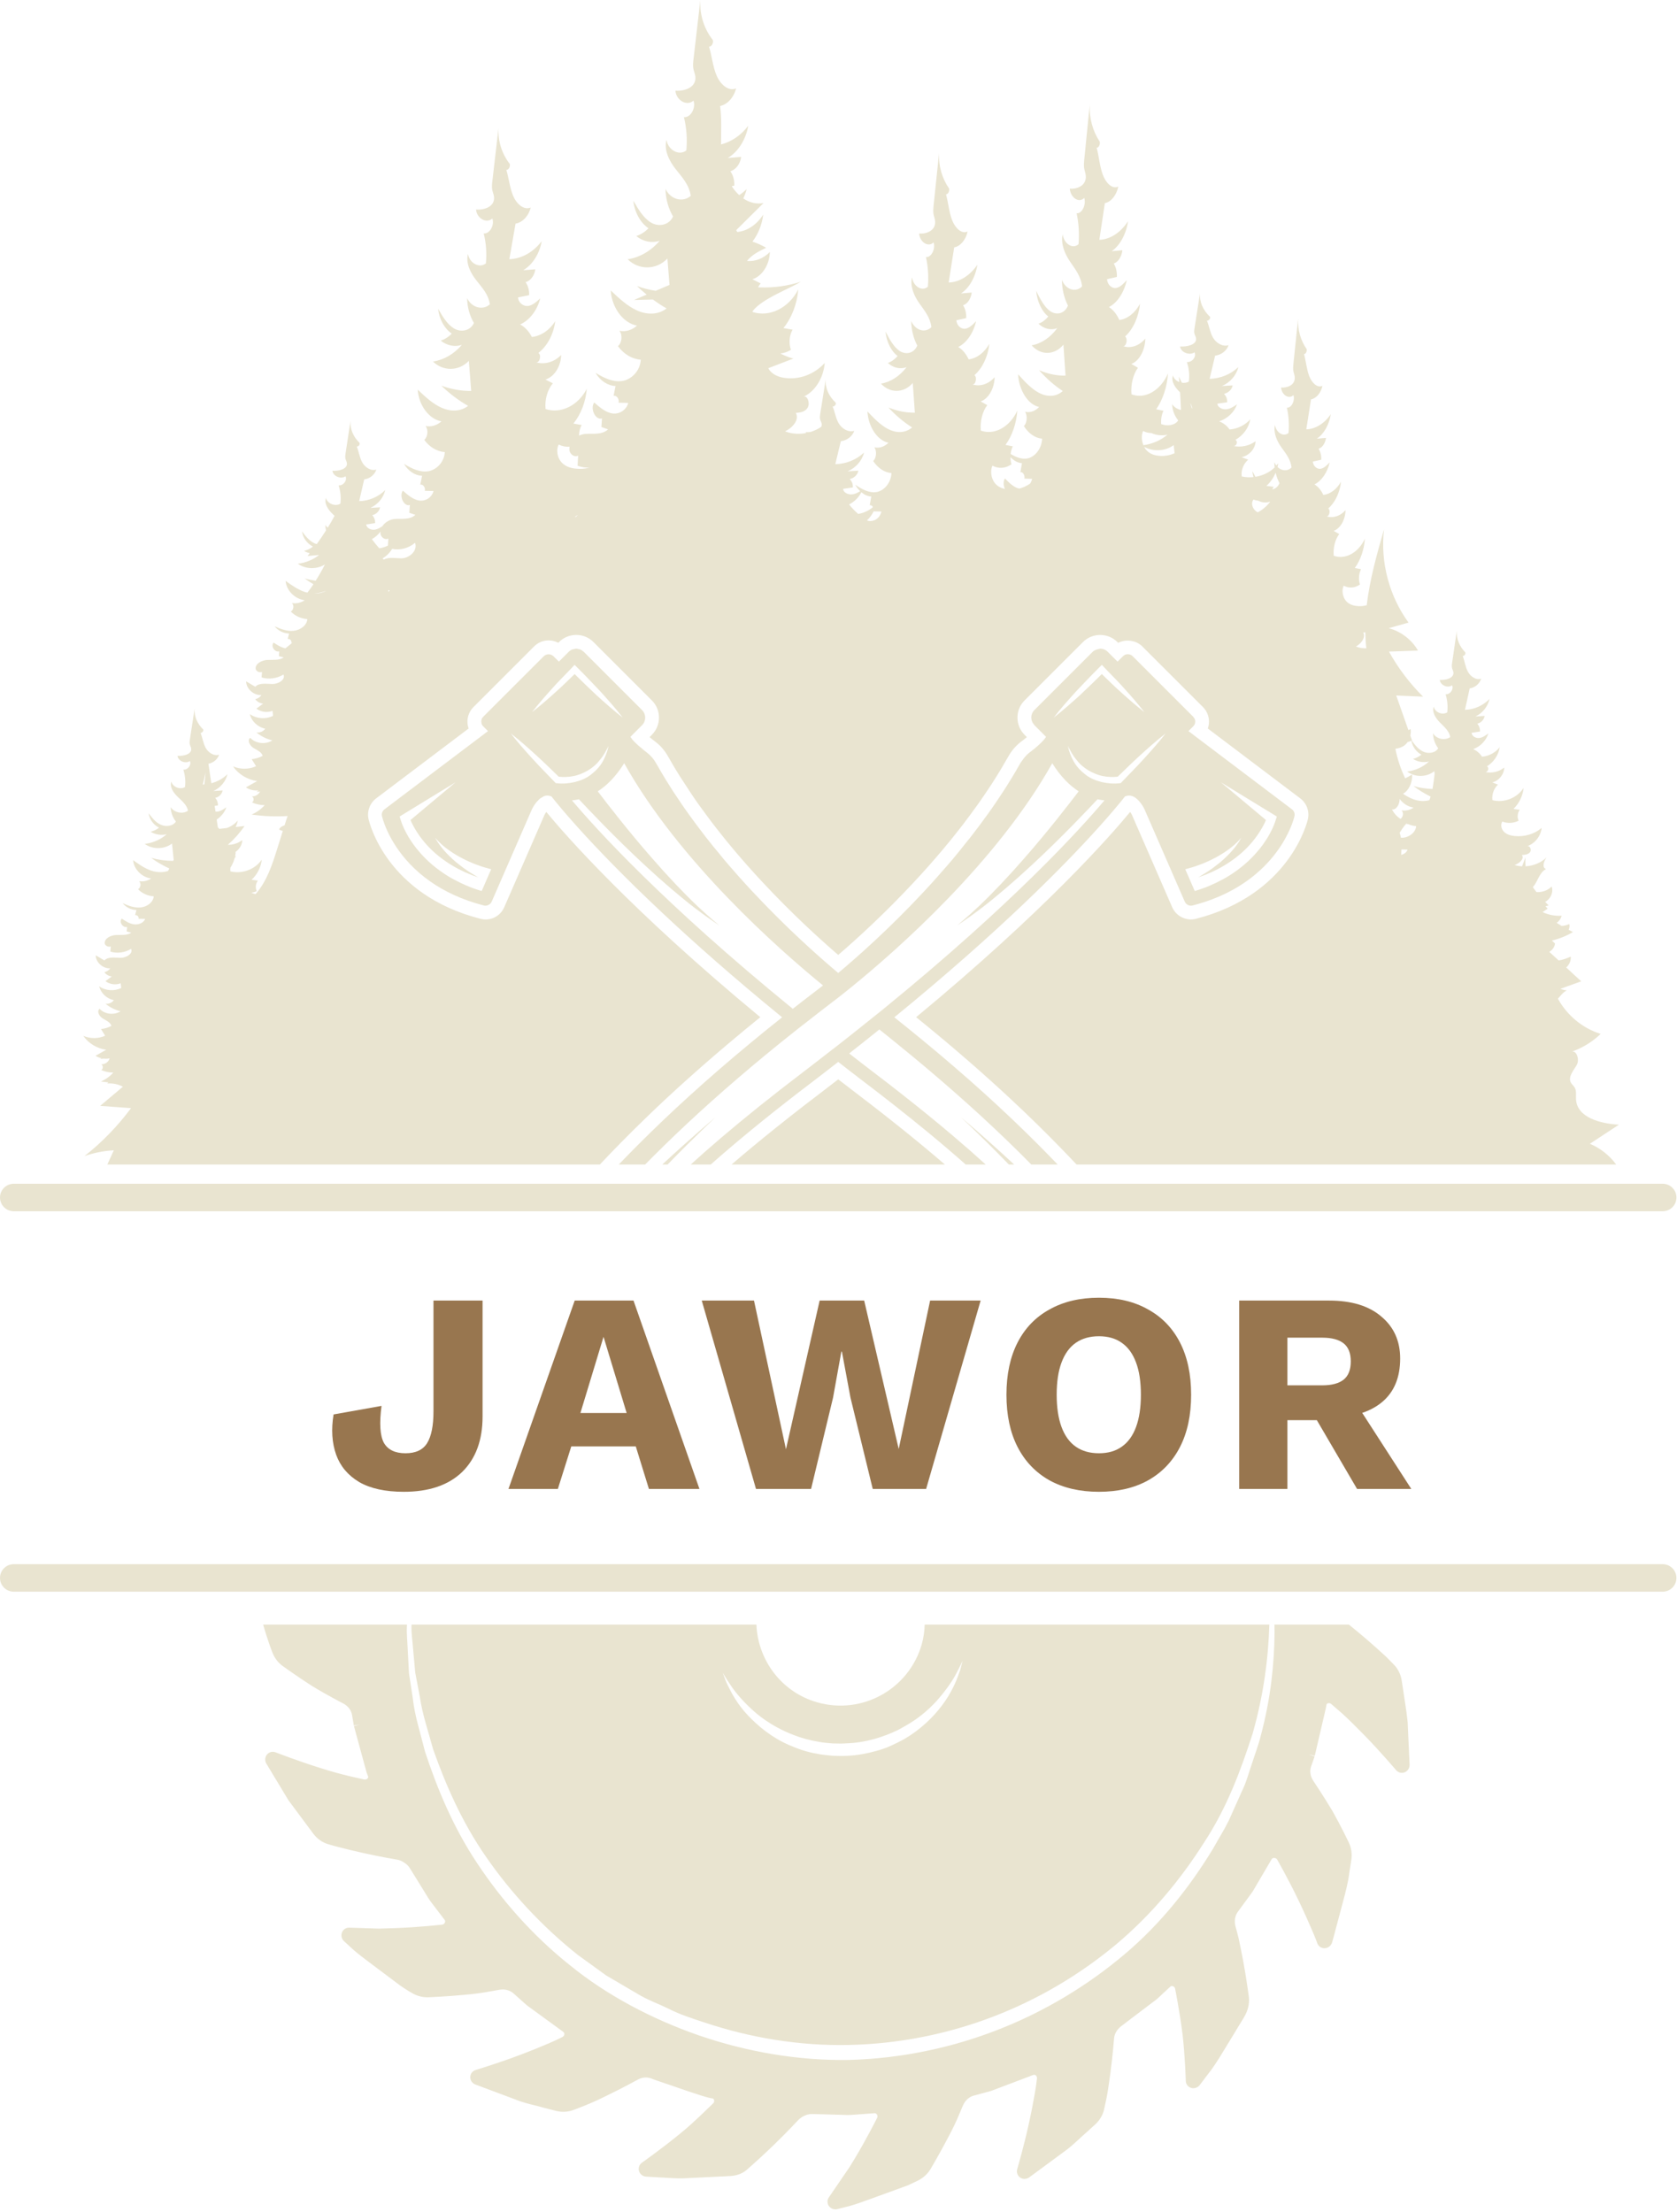<svg width="376" height="496" viewBox="0 0 376 496" fill="none" xmlns="http://www.w3.org/2000/svg">
<path d="M198.539 250.21C196.425 248.549 194.217 246.838 191.859 245.047C190.512 244.023 189.219 243.025 187.937 242.031C186.656 243.025 185.362 244.023 184.015 245.05C182.754 246.005 181.538 246.942 180.346 247.861C178.113 249.587 176.02 251.241 174.024 252.841C170.307 255.817 166.977 258.584 164.017 261.139H211.858C208.953 258.631 205.69 255.918 202.053 252.999C200.92 252.091 199.75 251.162 198.539 250.21" fill="#E9E4D0"/>
<path d="M46.093 173.254C46.023 174.141 45.932 175.024 45.814 175.899C45.7 175.903 45.59 175.935 45.476 175.935C45.682 175.042 45.887 174.148 46.093 173.254V173.254ZM73.101 132.476C73.103 132.476 73.106 132.479 73.109 132.479C72.313 132.948 71.384 133.114 70.445 133.096C71.356 133.023 72.257 132.825 73.101 132.476V132.476ZM85.317 119.198C85.3 119.381 85.29 119.569 85.316 119.77C85.542 120.632 86.405 121.125 87.071 120.772C87.041 121.295 87.012 121.814 86.981 122.336C86.38 122.653 85.719 122.848 85.042 122.952C84.444 122.282 83.89 121.597 83.373 120.898C84.146 120.477 84.808 119.893 85.317 119.198V119.198ZM93.061 121.723C93.714 123.64 91.596 125.24 89.935 125.204C88.626 125.179 87.138 124.876 86.015 125.496C85.966 125.381 85.889 125.283 85.763 125.222C86.664 124.7 87.394 123.943 87.935 123.078C89.699 123.435 91.568 122.959 93.061 121.723V121.723ZM87.061 132.724C87.049 132.591 87.055 132.458 87.058 132.324C87.166 132.353 87.271 132.4 87.38 132.414C87.275 132.515 87.168 132.62 87.061 132.724ZM125.271 99.693C126.044 100.071 126.88 100.23 127.708 100.172C127.657 100.453 127.636 100.749 127.677 101.066C127.926 102.021 128.885 102.568 129.624 102.179C129.58 102.929 129.536 103.678 129.494 104.428C130.372 104.773 131.297 104.91 132.216 104.856C131.117 105.134 129.982 105.209 128.869 105.062C127.748 104.914 126.593 104.521 125.782 103.541C124.971 102.561 124.634 100.86 125.271 99.693V99.693ZM129.118 115.922C129.045 115.897 128.969 115.886 128.897 115.857C129.131 115.749 129.371 115.605 129.61 115.439C129.446 115.601 129.281 115.76 129.118 115.922V115.922ZM180.202 106.633C180.223 106.654 180.241 106.676 180.263 106.701C180.23 106.676 180.194 106.658 180.163 106.633C180.177 106.633 180.188 106.629 180.202 106.633ZM193.123 110.384C193.799 110.95 194.563 111.306 195.352 111.342C195.233 111.998 195.115 112.654 194.998 113.31C195.276 113.212 195.551 113.407 195.731 113.713C194.81 114.502 193.651 115.036 192.41 115.245C191.657 114.585 190.975 113.875 190.374 113.119C191.584 112.499 192.549 111.533 193.123 110.384V110.384ZM197.626 114.711C197.252 116.29 195.879 117.043 194.703 116.801C194.593 116.78 194.491 116.722 194.386 116.69C195.024 116.099 195.533 115.396 195.893 114.636C195.891 114.647 195.895 114.657 195.893 114.668C196.47 114.683 197.049 114.697 197.626 114.711V114.711ZM192.845 119.057C192.767 119.043 192.685 119.046 192.608 119.032C192.694 119.043 192.773 119.032 192.848 119.01C192.846 119.025 192.846 119.039 192.845 119.057V119.057ZM222.523 104.424C223.889 105.166 225.481 105.047 226.786 104.107C226.626 103.61 226.569 103.065 226.565 102.518C227.315 103.307 228.209 103.811 229.134 103.855C229.016 104.539 228.897 105.224 228.781 105.909C229.301 105.71 229.852 106.582 229.675 107.325C230.253 107.343 230.83 107.357 231.408 107.371C231.314 107.786 231.157 108.146 230.955 108.449C230.206 108.953 229.413 109.332 228.592 109.551C228.557 109.548 228.52 109.559 228.484 109.551C227.307 109.303 226.285 108.279 225.309 107.285C224.904 107.944 224.979 108.906 225.301 109.638C224.443 109.447 223.594 109.061 222.975 108.225C222.255 107.256 221.957 105.577 222.523 104.424V104.424ZM256.304 96.634C256.886 96.965 257.512 97.098 258.136 97.106C259.257 97.606 260.563 97.758 261.769 97.462C260.283 98.734 258.367 99.559 256.36 99.833C255.959 98.839 255.862 97.574 256.304 96.634V96.634ZM263.35 101.635C262.107 102.183 260.785 102.366 259.494 102.168C258.501 102.017 257.476 101.613 256.757 100.601C256.675 100.485 256.622 100.338 256.553 100.208C258.562 101.325 261.34 101.195 263.153 99.801C263.219 100.413 263.285 101.026 263.35 101.635ZM267.332 91.549C267.305 91.567 267.274 91.575 267.246 91.593C267.126 91.185 266.986 90.789 266.852 90.385C267.077 90.749 267.258 91.128 267.332 91.549V91.549ZM281.027 112.023C281.381 112.149 281.751 112.236 282.125 112.286C282.962 112.719 283.89 112.798 284.757 112.499C284.751 112.528 284.742 112.557 284.736 112.585C283.939 113.591 283.003 114.358 282 114.892C281.815 114.783 281.637 114.668 281.479 114.528C280.76 113.89 280.461 112.784 281.027 112.023V112.023ZM286.011 106.006C286.208 106.845 286.497 107.642 286.877 108.344C286.539 109.162 285.925 109.609 285.254 109.742C285.341 109.541 285.448 109.342 285.589 109.166C285.042 109.094 284.494 109.025 283.946 108.953C284.864 108.128 285.548 107.108 286.011 106.006ZM305.656 141.83C305.806 141.816 305.959 141.801 306.112 141.776C306.136 142.972 306.205 144.172 306.348 145.368C305.559 145.408 304.767 145.293 304.012 144.968C305.026 144.453 306.27 143.069 305.656 141.83V141.83ZM313.817 179.153C314.563 180.169 315.687 180.915 316.938 181.092C316.173 181.646 315.18 181.877 314.249 181.715C314.748 182.237 314.628 183.207 314.02 183.592C314.067 183.643 314.124 183.682 314.174 183.729C313.348 183.25 312.605 182.497 312.08 181.488C313.005 181.715 313.833 180.403 313.817 179.153V179.153ZM314.948 167.111C315.182 166.927 315.401 166.686 315.594 166.415C315.881 166.329 316.161 166.221 316.437 166.102C316.681 167.41 317.518 168.599 318.693 169.226C318.151 169.68 317.505 170.004 316.819 170.174C317.864 170.855 319.201 171.071 320.407 170.75C319.068 171.997 317.324 172.797 315.506 173.002C317.231 174.357 319.904 174.321 321.59 172.919C321.611 173.135 321.633 173.355 321.654 173.575C321.518 174.67 321.391 175.769 321.199 176.843C321.194 176.872 321.185 176.901 321.18 176.926C319.742 176.868 318.307 176.674 316.926 176.263C318.112 177.186 319.407 177.957 320.754 178.623C320.674 178.89 320.598 179.153 320.5 179.416C319.354 179.762 318.064 179.65 316.921 179.236C316.081 178.937 315.309 178.49 314.566 177.993C315.796 177.351 316.728 175.542 316.599 173.687C316.095 173.993 315.581 174.299 315.057 174.534C314.048 172.429 313.312 170.199 312.859 167.911C313.591 167.803 314.311 167.604 314.948 167.111V167.111ZM315.263 184.738C315.3 184.702 315.329 184.652 315.366 184.616C315.399 184.634 315.432 184.655 315.465 184.673C315.395 184.691 315.332 184.72 315.263 184.738V184.738ZM314.623 187.848C314.441 187.866 314.259 187.844 314.078 187.841C314.051 187.686 314.033 187.527 313.997 187.368C313.951 187.16 313.874 186.954 313.812 186.745C314.265 186.024 314.717 185.304 315.255 184.749C315.42 184.771 315.586 184.792 315.751 184.81C316.309 185.055 316.906 185.214 317.512 185.246C317.417 186.651 316.023 187.696 314.623 187.848V187.848ZM314.163 191.696C314.186 191.293 314.204 190.889 314.217 190.485C314.677 190.493 315.136 190.503 315.595 190.511C315.387 191.138 314.811 191.523 314.163 191.696ZM23.813 235.404C23.013 235.851 22.215 236.298 21.417 236.745C21.808 237.011 22.256 237.184 22.721 237.296C22.659 237.346 22.599 237.4 22.536 237.451C22.768 237.426 22.999 237.404 23.232 237.382C23.679 237.429 24.134 237.426 24.573 237.325C24.377 238.118 23.53 238.708 22.683 238.647C23.16 238.903 23.174 239.674 22.706 239.948C23.545 240.319 24.469 240.514 25.395 240.521C24.645 241.375 23.69 242.063 22.625 242.517C23.184 242.596 23.745 242.658 24.307 242.715C24.217 242.802 24.128 242.888 24.038 242.971C25.244 242.859 26.483 243.108 27.55 243.685C25.854 245.115 24.156 246.549 22.46 247.98C24.766 248.149 27.071 248.322 29.377 248.491C26.397 252.513 22.88 256.141 18.947 259.24C21.062 258.501 23.284 258.065 25.521 257.943C25.035 259.01 24.547 260.072 24.061 261.139H112.29H127.046H134.493C137.572 257.856 141.155 254.196 145.312 250.192C150.316 245.371 156.189 240.034 163.055 234.23C165.416 232.233 167.859 230.197 170.465 228.093C141.51 204.135 126.847 187.358 122.481 182.064C122.317 182.299 122.162 182.555 122.078 182.742L113.062 203.421C112.149 205.518 109.895 206.621 107.691 206.023C86.595 200.6 82.784 184.367 82.632 183.679C82.241 181.942 82.91 180.111 84.341 179.027L105.076 163.356C104.898 162.866 104.807 162.34 104.807 161.799C104.807 160.596 105.297 159.414 106.15 158.56L119.762 144.947C120.628 144.078 121.778 143.603 123.004 143.603C123.005 143.603 123.005 143.603 123.006 143.603C123.774 143.606 124.513 143.79 125.168 144.143L125.336 143.977C126.352 142.954 127.723 142.381 129.184 142.374C129.191 142.374 129.198 142.374 129.204 142.374C130.658 142.374 132.023 142.94 133.052 143.963L146.152 157.065C147.177 158.077 147.75 159.45 147.75 160.917C147.75 162.376 147.177 163.752 146.14 164.79L145.641 165.291C145.906 165.514 146.145 165.713 146.37 165.886L146.824 166.228L146.821 166.235C146.922 166.311 147.029 166.394 147.126 166.473C148.123 167.237 149.06 168.343 149.774 169.601L150.82 171.42C151.055 171.827 151.272 172.199 151.49 172.548C151.814 173.096 152.085 173.535 152.365 173.968L155.142 178.22C155.698 179.056 156.234 179.816 156.782 180.584C157.211 181.192 157.639 181.776 158.076 182.353C158.481 182.911 158.737 183.268 159.006 183.61C159.596 184.403 160.103 185.073 160.628 185.736C161.955 187.444 163.275 189.073 164.604 190.651L165.804 192.056C166.979 193.415 168.13 194.73 169.294 196.002C169.847 196.615 170.393 197.202 170.927 197.771C177.353 204.672 183.455 210.271 187.938 214.137C192.411 210.286 198.482 204.715 204.833 197.897C205.467 197.22 206.016 196.629 206.543 196.042C207.753 194.726 208.896 193.415 210.065 192.064C210.463 191.606 210.853 191.152 211.244 190.68C212.602 189.069 213.921 187.444 215.22 185.772C215.759 185.088 216.268 184.421 216.763 183.744C217.144 183.261 217.399 182.9 217.664 182.54C218.221 181.794 218.649 181.214 219.07 180.612C219.643 179.809 220.181 179.045 220.71 178.256C221.27 177.434 221.796 176.638 222.323 175.842L222.676 175.287C222.935 174.883 223.186 174.498 223.428 174.094C223.779 173.55 224.05 173.11 224.309 172.667L226.105 169.593C226.813 168.332 227.756 167.23 228.896 166.343L229.546 165.853C229.754 165.691 229.991 165.5 230.234 165.291L229.735 164.79C228.698 163.756 228.126 162.38 228.126 160.917C228.126 159.457 228.693 158.088 229.726 157.058L242.818 143.97C244.95 141.848 248.414 141.852 250.541 143.981L250.711 144.15C252.436 143.25 254.752 143.585 256.116 144.954L269.726 158.56C270.579 159.414 271.066 160.596 271.066 161.799C271.066 162.34 270.975 162.866 270.797 163.356L291.529 179.027C292.962 180.104 293.635 181.935 293.242 183.686C293.086 184.385 289.18 200.629 268.157 206.03C266.016 206.603 263.698 205.482 262.805 203.407L253.795 182.731C253.713 182.547 253.562 182.299 253.393 182.068C249.029 187.358 234.366 204.131 205.41 228.093C213.541 234.666 220.432 240.698 226.305 246.16C230.785 250.326 234.653 254.149 238.024 257.626C239.198 258.837 240.329 260.015 241.382 261.139H362.366C360.871 259.089 358.806 257.46 356.464 256.48C358.637 255.057 360.806 253.63 362.975 252.203C358.896 251.972 353.617 250.635 353.361 246.556C353.3 245.638 353.527 244.636 353.051 243.847C352.814 243.458 352.428 243.173 352.208 242.773C351.506 241.49 352.785 240.092 353.513 238.827C354.244 237.563 353.415 235.195 352.147 235.919C354.655 235.084 356.975 233.678 358.882 231.844C354.828 230.583 351.333 227.668 349.3 223.949C349.92 223.257 350.471 222.494 351.293 222.083C350.799 222.05 350.327 221.917 349.866 221.737C351.423 221.175 352.976 220.613 354.529 220.05C353.387 219.042 352.295 217.979 351.171 216.952C351.841 216.325 352.266 215.427 352.179 214.509C351.3 214.891 350.392 215.258 349.448 215.359C348.753 214.718 348.05 214.083 347.362 213.435C348.046 213.046 348.573 212.361 348.645 211.572C348.414 211.352 348.183 211.132 347.953 210.909C349.607 210.513 351.21 209.886 352.662 209.003C352.338 208.844 352.025 208.66 351.707 208.495C351.884 208.084 351.967 207.644 351.844 207.208C351.304 207.468 350.709 207.608 350.111 207.626C349.744 207.406 349.39 207.172 349.03 206.942C349.567 206.56 349.978 205.99 350.129 205.345C348.67 205.439 347.185 205.154 345.857 204.531C346.234 204.275 346.612 204.023 346.989 203.767C346.831 203.576 346.675 203.389 346.517 203.201C346.755 203.162 346.993 203.108 347.224 203.036C346.947 202.758 346.693 202.495 346.434 202.229C347.639 201.634 348.353 200.085 347.892 198.798C347.017 199.692 345.733 200.117 344.49 200.041C344.195 199.667 343.923 199.292 343.676 198.91C344.72 197.905 345.138 195.53 346.651 194.899C345.666 194.572 346.13 193.083 346.764 192.262C345.507 193.48 343.787 194.168 342.043 194.258C341.988 193.627 341.967 192.968 342.019 192.24C341.799 192.925 341.516 193.588 341.259 194.262C340.694 194.229 340.133 194.143 339.591 193.977C340.606 193.609 341.848 192.619 341.235 191.732C341.896 191.696 342.642 191.613 343.049 191.091C343.456 190.568 343.021 189.545 342.393 189.758C344.143 189.159 345.472 187.484 345.657 185.642C344.009 187.069 341.736 187.696 339.57 187.466C338.722 187.379 337.847 187.145 337.233 186.551C336.62 185.96 336.365 184.936 336.846 184.23C338.014 184.684 339.373 184.612 340.486 184.039C340.134 183.254 340.234 182.281 340.741 181.585C340.273 181.52 339.806 181.456 339.339 181.391C340.611 180.151 341.429 178.454 341.606 176.685C340.172 178.944 337.205 180.111 334.615 179.427C334.449 178.162 334.923 176.825 335.853 175.946C335.432 175.777 335.011 175.607 334.59 175.442C336.076 175.088 337.232 173.651 337.259 172.119C336.093 173.074 334.476 173.453 333.009 173.11C333.634 173.193 333.956 172.119 333.389 171.842C334.907 170.919 335.983 169.309 336.254 167.554C335.299 168.768 333.823 169.561 332.283 169.684C331.811 168.938 331.11 168.339 330.301 167.99C331.9 167.424 333.202 166.077 333.711 164.459C333.093 164.92 332.436 165.399 331.668 165.486C330.9 165.576 330.013 165.1 329.938 164.333C330.566 164.232 331.192 164.134 331.818 164.037C331.87 163.399 331.647 162.747 331.219 162.279C332.052 162.102 332.74 161.378 332.873 160.538C332.189 160.578 331.506 160.621 330.823 160.661C332.397 159.929 333.592 158.43 333.959 156.733C332.543 158.225 330.521 159.122 328.464 159.169C328.816 157.566 329.168 155.962 329.518 154.359C330.698 154.215 331.752 153.321 332.088 152.182C330.929 152.586 329.676 151.685 329.103 150.597C328.53 149.509 328.397 148.247 327.956 147.102C328.345 147.102 328.661 146.658 328.537 146.291C327.224 144.947 326.492 143.224 326.63 141.408C326.28 143.815 325.93 146.219 325.58 148.626C325.524 149.008 325.469 149.404 325.557 149.782C325.638 150.117 325.828 150.424 325.867 150.763C326.025 152.092 324.147 152.543 322.81 152.463C322.948 153.67 324.598 154.391 325.577 153.67C325.981 154.586 325.11 155.786 324.113 155.681C324.52 156.985 324.648 158.38 324.487 159.738C323.397 160.437 321.708 159.724 321.445 158.459C321.022 159.742 321.912 161.072 322.862 162.03C323.813 162.989 324.942 163.943 325.156 165.277C323.946 166.138 322.035 165.713 321.297 164.426C321.317 165.633 321.729 166.83 322.457 167.792C321.818 168.894 320.209 169.078 319.06 168.527C317.988 168.008 317.228 167.039 316.527 166.066C316.546 166.059 316.57 166.055 316.591 166.044C316.463 165.68 316.336 165.313 316.207 164.949C316.314 164.469 316.365 163.972 316.265 163.479C316.109 163.583 315.94 163.641 315.775 163.72C314.867 161.136 313.96 158.553 313.051 155.969C315.056 156.052 317.06 156.135 319.065 156.218C316.061 153.231 313.478 149.818 311.416 146.114C313.587 146.039 315.757 145.959 317.927 145.884C316.516 143.43 314.092 141.578 311.353 140.864C312.839 140.446 314.325 140.032 315.812 139.614C311.461 133.654 309.455 126.029 310.31 118.7C308.705 124.282 307.102 129.982 306.432 135.722C305.63 135.935 304.802 135.985 303.991 135.863C303.142 135.74 302.267 135.409 301.653 134.584C301.039 133.755 300.785 132.321 301.268 131.337C302.434 131.971 303.794 131.87 304.908 131.07C304.554 129.971 304.655 128.609 305.162 127.636C304.695 127.546 304.228 127.453 303.76 127.363C305.033 125.629 305.851 123.255 306.028 120.779C304.592 123.943 301.625 125.572 299.035 124.621C298.869 122.844 299.343 120.981 300.272 119.752C299.851 119.515 299.431 119.277 299.01 119.043C300.496 118.549 301.653 116.535 301.68 114.398C300.513 115.735 298.897 116.261 297.429 115.785C298.056 115.9 298.378 114.394 297.811 114.009C299.326 112.719 300.404 110.463 300.674 108.009C299.719 109.71 298.244 110.816 296.703 110.986C296.232 109.944 295.532 109.108 294.721 108.622C296.322 107.829 297.622 105.945 298.133 103.682C297.515 104.327 296.856 104.997 296.089 105.119C295.321 105.242 294.432 104.579 294.359 103.505C294.986 103.368 295.614 103.228 296.24 103.091C296.291 102.201 296.068 101.289 295.639 100.63C296.472 100.385 297.161 99.372 297.293 98.194C296.61 98.255 295.927 98.313 295.245 98.37C296.817 97.343 298.012 95.25 298.38 92.875C296.965 94.962 294.941 96.216 292.884 96.28C293.236 94.039 293.588 91.794 293.94 89.553C295.12 89.351 296.172 88.105 296.51 86.512C295.349 87.078 294.098 85.816 293.525 84.296C292.952 82.772 292.818 81.01 292.377 79.403C292.764 79.403 293.083 78.783 292.958 78.271C291.644 76.394 290.914 73.98 291.05 71.443C290.701 74.805 290.351 78.17 290.002 81.536C289.945 82.073 289.889 82.627 289.979 83.157C290.058 83.622 290.248 84.051 290.289 84.526C290.446 86.386 288.567 87.013 287.232 86.901C287.368 88.591 289.018 89.6 289.998 88.595C290.403 89.874 289.532 91.549 288.535 91.405C288.94 93.232 289.069 95.178 288.906 97.08C287.819 98.053 286.129 97.059 285.866 95.29C285.443 97.08 286.332 98.943 287.284 100.284C288.234 101.624 289.363 102.965 289.578 104.828C288.657 105.739 287.334 105.613 286.428 104.709C286.491 104.431 286.573 104.154 286.602 103.869C286.474 104.056 286.317 104.226 286.168 104.399C285.994 104.172 285.837 103.927 285.719 103.635C285.723 104.028 285.752 104.42 285.799 104.81C284.666 105.923 283.119 106.658 281.483 106.921C281.245 106.503 281.016 106.074 280.796 105.645C280.837 106.103 280.926 106.55 281.041 106.982C280.163 107.076 279.27 107.044 278.412 106.835C278.218 105.465 278.774 104.024 279.862 103.073C279.368 102.893 278.875 102.709 278.381 102.525C280.123 102.143 281.477 100.59 281.508 98.943C280.143 99.97 278.25 100.377 276.53 100.01C277.263 100.1 277.641 98.936 276.976 98.641C278.753 97.642 280.014 95.902 280.332 94.007C279.213 95.318 277.484 96.176 275.68 96.306C275.127 95.502 274.308 94.857 273.359 94.479C275.232 93.866 276.757 92.41 277.355 90.663C276.63 91.164 275.859 91.683 274.961 91.776C274.061 91.87 273.02 91.358 272.934 90.526C273.668 90.421 274.402 90.313 275.137 90.205C275.196 89.521 274.935 88.818 274.433 88.306C275.408 88.119 276.215 87.337 276.371 86.425C275.57 86.472 274.771 86.519 273.97 86.562C275.814 85.77 277.213 84.152 277.644 82.318C275.985 83.928 273.615 84.898 271.207 84.948C271.619 83.215 272.03 81.485 272.443 79.752C273.823 79.597 275.058 78.635 275.453 77.403C274.094 77.839 272.627 76.866 271.955 75.691C271.284 74.516 271.128 73.154 270.611 71.915C271.066 71.915 271.438 71.436 271.293 71.039C269.753 69.587 268.897 67.724 269.058 65.764C268.648 68.366 268.238 70.964 267.829 73.562C267.763 73.976 267.698 74.405 267.802 74.812C267.895 75.172 268.117 75.5 268.165 75.871C268.35 77.305 266.149 77.792 264.583 77.705C264.745 79.01 266.676 79.788 267.825 79.01C268.299 80.001 267.277 81.294 266.11 81.183C266.586 82.591 266.736 84.098 266.546 85.564C266.081 85.842 265.52 85.907 264.981 85.82C264.76 85.37 264.551 84.912 264.31 84.469C264.343 84.836 264.379 85.254 264.413 85.672C263.716 85.402 263.139 84.869 262.985 84.184C262.498 85.543 263.492 86.948 264.582 87.978C264.66 89.189 264.731 90.519 264.781 91.935C263.969 91.748 263.227 91.301 262.811 90.627C262.833 91.931 263.316 93.225 264.169 94.266C263.45 95.412 261.686 95.617 260.355 95.102C260.272 94.057 260.44 92.966 260.865 92.112C260.32 92 259.772 91.888 259.224 91.776C260.715 89.654 261.672 86.753 261.881 83.73C260.2 87.597 256.723 89.586 253.69 88.422C253.494 86.252 254.05 83.968 255.138 82.469C254.645 82.181 254.153 81.889 253.659 81.601C255.401 80.995 256.756 78.538 256.787 75.925C255.421 77.558 253.527 78.203 251.808 77.619C252.541 77.76 252.918 75.918 252.254 75.45C254.03 73.871 255.292 71.111 255.608 68.113C254.491 70.192 252.762 71.544 250.958 71.756C250.405 70.481 249.584 69.457 248.635 68.859C250.51 67.894 252.034 65.588 252.632 62.82C251.908 63.613 251.137 64.434 250.237 64.582C249.339 64.73 248.297 63.923 248.212 62.608C248.946 62.438 249.68 62.269 250.414 62.099C250.474 61.015 250.213 59.898 249.711 59.094C250.686 58.792 251.493 57.552 251.649 56.114C250.848 56.186 250.049 56.258 249.248 56.331C251.091 55.073 252.491 52.511 252.92 49.61C251.263 52.161 248.893 53.697 246.483 53.776C246.896 51.034 247.308 48.292 247.721 45.55C249.101 45.304 250.336 43.78 250.731 41.831C249.372 42.519 247.903 40.98 247.233 39.121C246.562 37.262 246.404 35.103 245.889 33.14C246.344 33.14 246.716 32.383 246.569 31.756C245.031 29.461 244.175 26.51 244.335 23.407C243.926 27.518 243.516 31.634 243.105 35.748C243.04 36.404 242.976 37.082 243.08 37.727C243.173 38.3 243.395 38.822 243.443 39.402C243.627 41.676 241.427 42.444 239.861 42.306C240.021 44.375 241.954 45.607 243.102 44.375C243.577 45.942 242.555 47.989 241.388 47.812C241.864 50.046 242.013 52.428 241.823 54.749C240.549 55.941 238.57 54.727 238.262 52.562C237.766 54.756 238.808 57.03 239.921 58.669C241.036 60.309 242.358 61.944 242.61 64.222C241.191 65.688 238.952 64.968 238.089 62.766C238.111 64.831 238.594 66.877 239.447 68.524C238.698 70.409 236.812 70.722 235.468 69.778C234.122 68.831 233.195 66.993 232.322 65.224C232.532 67.623 233.576 69.836 235.037 70.974C234.402 71.749 233.645 72.308 232.843 72.592C234.066 73.76 235.633 74.131 237.046 73.583C235.476 75.713 233.432 77.082 231.304 77.435C233.325 79.752 236.456 79.687 238.431 77.287C238.588 79.604 238.745 81.921 238.902 84.238C236.897 84.26 234.891 83.842 232.968 83.01C234.605 84.869 236.394 86.44 238.286 87.683C236.72 89.096 234.691 89.005 232.961 88.097C231.231 87.186 229.735 85.546 228.265 83.932C228.454 87.542 230.523 90.757 232.981 91.261C232.085 92.212 230.922 92.609 229.831 92.335C230.415 93.221 230.276 94.882 229.562 95.542C230.607 97.21 232.109 98.248 233.655 98.37C233.542 100.77 231.91 102.557 230.27 102.817C229.014 103.011 227.774 102.518 226.598 101.797C226.671 101.188 226.823 100.59 227.083 100.089C226.537 99.981 225.989 99.873 225.442 99.765C226.932 97.733 227.89 94.954 228.098 92.057C226.417 95.762 222.941 97.668 219.907 96.554C219.713 94.475 220.268 92.288 221.356 90.847C220.863 90.573 220.37 90.295 219.876 90.018C221.619 89.438 222.973 87.081 223.004 84.581C221.639 86.144 219.746 86.76 218.026 86.202C218.759 86.335 219.136 84.573 218.472 84.123C220.248 82.609 221.509 79.968 221.826 77.096C220.708 79.085 218.98 80.383 217.175 80.585C216.622 79.363 215.802 78.383 214.854 77.81C216.728 76.884 218.252 74.675 218.851 72.023C218.126 72.78 217.354 73.565 216.455 73.709C215.557 73.853 214.515 73.075 214.429 71.818C215.163 71.656 215.897 71.493 216.632 71.331C216.691 70.29 216.431 69.223 215.928 68.448C216.904 68.164 217.71 66.975 217.866 65.598C217.065 65.667 216.266 65.735 215.465 65.804C217.309 64.6 218.708 62.146 219.139 59.364C217.481 61.808 215.111 63.278 212.701 63.353C213.113 60.727 213.526 58.1 213.938 55.473C215.319 55.235 216.553 53.776 216.949 51.909C215.589 52.572 214.121 51.095 213.451 49.311C212.78 47.531 212.622 45.463 212.107 43.582C212.561 43.582 212.933 42.858 212.787 42.256C211.248 40.054 210.392 37.229 210.553 34.257C210.143 38.199 209.734 42.137 209.323 46.079C209.258 46.71 209.193 47.358 209.297 47.978C209.39 48.526 209.613 49.027 209.661 49.585C209.845 51.765 207.645 52.497 206.078 52.367C206.24 54.349 208.171 55.527 209.32 54.349C209.794 55.848 208.772 57.812 207.606 57.642C208.081 59.782 208.232 62.063 208.042 64.29C206.766 65.433 204.788 64.265 204.479 62.193C203.984 64.294 205.025 66.474 206.139 68.045C207.254 69.612 208.577 71.183 208.827 73.367C207.409 74.772 205.169 74.081 204.306 71.969C204.329 73.947 204.812 75.911 205.665 77.489C204.916 79.294 203.031 79.594 201.685 78.686C200.34 77.781 199.412 76.023 198.539 74.326C198.749 76.624 199.794 78.743 201.255 79.835C200.62 80.577 199.863 81.111 199.06 81.388C200.283 82.505 201.852 82.858 203.263 82.336C201.694 84.375 199.65 85.687 197.522 86.025C199.543 88.245 202.673 88.184 204.648 85.885C204.806 88.105 204.962 90.324 205.12 92.544C203.116 92.566 201.108 92.165 199.185 91.369C200.822 93.149 202.611 94.655 204.503 95.848C202.938 97.199 200.91 97.113 199.18 96.241C197.45 95.369 195.953 93.801 194.483 92.252C194.673 95.711 196.741 98.792 199.198 99.275C198.303 100.186 197.141 100.565 196.048 100.302C196.632 101.156 196.495 102.745 195.779 103.375C196.825 104.972 198.327 105.966 199.873 106.085C199.76 108.388 198.127 110.099 196.487 110.344C194.847 110.593 193.233 109.71 191.752 108.694C192.053 109.267 192.443 109.732 192.863 110.139C192.303 110.492 191.706 110.791 191.039 110.863C190.139 110.953 189.098 110.449 189.012 109.623C189.745 109.519 190.48 109.411 191.215 109.306C191.274 108.625 191.014 107.926 190.511 107.422C191.486 107.235 192.293 106.456 192.449 105.555C191.648 105.602 190.849 105.645 190.049 105.692C191.892 104.903 193.291 103.3 193.721 101.48C192.064 103.08 189.693 104.042 187.283 104.089C187.696 102.37 188.108 100.655 188.521 98.936C189.902 98.781 191.136 97.826 191.531 96.605C190.172 97.037 188.704 96.072 188.034 94.908C187.362 93.744 187.204 92.389 186.69 91.16C187.144 91.16 187.516 90.684 187.369 90.292C185.831 88.854 184.975 87.006 185.135 85.06C184.726 87.636 184.316 90.216 183.905 92.793C183.84 93.207 183.776 93.628 183.88 94.036C183.973 94.392 184.195 94.72 184.243 95.084C184.274 95.329 184.216 95.538 184.122 95.726C183.359 96.227 182.548 96.612 181.712 96.871C181.353 96.907 180.993 96.922 180.661 96.904C180.671 96.976 180.703 97.037 180.721 97.106C179.154 97.408 177.538 97.315 176.02 96.724C177.507 96.046 179.329 94.23 178.43 92.594C179.398 92.526 180.492 92.378 181.088 91.42C181.684 90.454 181.047 88.577 180.128 88.966C182.691 87.863 184.639 84.779 184.912 81.395C182.495 84.015 179.165 85.168 175.989 84.75C174.748 84.584 173.464 84.152 172.566 83.064C172.445 82.919 172.364 82.732 172.264 82.563C174.137 81.842 176.01 81.121 177.882 80.404C177.066 80.213 176.043 79.82 174.967 79.273C175.788 79.175 176.599 78.916 177.334 78.44C176.815 76.996 176.963 75.208 177.707 73.926C177.021 73.807 176.337 73.688 175.653 73.565C177.517 71.284 178.714 68.16 178.975 64.906C176.872 69.068 172.524 71.209 168.729 69.955C168.723 69.904 168.732 69.85 168.728 69.8C170.77 67.004 177.172 64.698 179.533 63.181C176.595 64.128 173.488 64.557 170.402 64.445C170.261 64.438 170.116 64.427 169.972 64.416C170.155 64.121 170.324 63.811 170.541 63.552C169.924 63.242 169.308 62.928 168.691 62.618C170.87 61.966 172.565 59.321 172.603 56.511C171.183 57.97 169.305 58.684 167.476 58.525C168.552 57.145 170.192 56.316 171.783 55.563C170.815 54.986 169.776 54.543 168.711 54.176C169.976 52.515 170.85 50.382 171.129 48.104C169.731 50.342 167.568 51.798 165.312 52.025C165.238 51.877 165.147 51.751 165.067 51.61C167.108 49.582 169.15 47.556 171.191 45.532C169.503 45.834 167.973 45.398 166.654 44.497C166.967 43.842 167.223 43.142 167.406 42.411C166.88 42.905 166.329 43.391 165.744 43.759C165.117 43.182 164.547 42.505 164.053 41.748C164.246 41.708 164.439 41.672 164.632 41.633C164.706 40.465 164.38 39.265 163.752 38.401C164.972 38.076 165.982 36.743 166.174 35.194C165.175 35.273 164.174 35.349 163.174 35.428C165.479 34.073 167.23 31.316 167.768 28.196C166.146 30.343 163.976 31.806 161.667 32.39C161.658 29.497 161.835 26.553 161.454 23.775C163.102 23.422 164.552 21.84 165.027 19.822C163.327 20.568 161.492 18.907 160.653 16.907C159.814 14.907 159.617 12.583 158.972 10.471C159.539 10.471 160.005 9.657 159.822 8.983C157.898 6.511 156.827 3.337 157.027 3.19165e-05C156.514 4.425 156.002 8.853 155.49 13.278C155.408 13.985 155.327 14.712 155.458 15.408C155.574 16.024 155.852 16.586 155.911 17.213C156.141 19.66 153.39 20.485 151.43 20.337C151.632 22.56 154.049 23.886 155.486 22.56C156.078 24.247 154.8 26.452 153.342 26.261C153.936 28.664 154.123 31.226 153.885 33.727C152.292 35.01 149.816 33.698 149.43 31.374C148.811 33.731 150.115 36.177 151.506 37.943C152.9 39.705 154.555 41.467 154.869 43.921C153.094 45.495 150.293 44.721 149.214 42.35C149.242 44.569 149.846 46.775 150.913 48.547C149.977 50.576 147.617 50.911 145.935 49.895C144.252 48.879 143.092 46.901 142 44.998C142.263 47.578 143.569 49.956 145.398 51.185C144.603 52.017 143.657 52.619 142.652 52.925C144.182 54.183 146.142 54.579 147.91 53.992C145.947 56.28 143.391 57.758 140.728 58.136C143.256 60.626 147.171 60.557 149.641 57.977C149.798 59.948 149.953 61.923 150.109 63.894C149.076 64.33 148.044 64.769 147.012 65.209C145.591 64.993 144.182 64.647 142.809 64.135C143.512 64.82 144.244 65.454 144.987 66.067C144.041 66.467 143.095 66.87 142.148 67.27C143.562 67.234 144.977 67.202 146.393 67.162C147.388 67.894 148.408 68.571 149.46 69.162C147.502 70.683 144.964 70.585 142.801 69.605C140.637 68.629 138.764 66.867 136.926 65.126C137.162 69.014 139.751 72.473 142.825 73.014C141.704 74.037 140.249 74.466 138.885 74.167C139.616 75.126 139.441 76.909 138.549 77.619C139.856 79.413 141.735 80.53 143.668 80.66C143.527 83.247 141.485 85.171 139.433 85.445C137.382 85.723 135.362 84.732 133.51 83.59C134.55 85.366 136.259 86.49 138.012 86.562C137.865 87.301 137.717 88.04 137.57 88.775C138.222 88.562 138.91 89.499 138.69 90.299C139.412 90.317 140.135 90.331 140.857 90.349C140.739 90.8 140.539 91.189 140.284 91.513C140.243 91.51 140.204 91.51 140.163 91.506C140.19 91.524 140.219 91.538 140.246 91.556C139.492 92.486 138.281 92.893 137.2 92.695C135.728 92.425 134.448 91.326 133.229 90.256C132.235 91.643 133.536 94.309 134.972 93.823C134.928 94.468 134.885 95.113 134.841 95.758C135.341 95.931 135.84 96.108 136.34 96.28C134.927 97.581 132.986 97.171 131.236 97.304C130.775 97.34 130.289 97.473 129.829 97.682C129.836 96.835 130.019 95.992 130.416 95.308C129.799 95.196 129.181 95.088 128.564 94.98C130.244 92.922 131.325 90.108 131.56 87.175C129.664 90.926 125.744 92.857 122.324 91.726C122.104 89.625 122.731 87.409 123.958 85.953C123.402 85.672 122.845 85.391 122.289 85.11C124.254 84.523 125.781 82.141 125.816 79.604C124.276 81.19 122.141 81.813 120.201 81.247C121.028 81.384 121.454 79.601 120.705 79.143C122.707 77.612 124.13 74.938 124.487 72.03C123.226 74.044 121.278 75.356 119.243 75.561C118.619 74.326 117.694 73.331 116.625 72.754C118.738 71.814 120.456 69.58 121.13 66.895C120.314 67.663 119.444 68.456 118.431 68.603C117.417 68.748 116.243 67.962 116.146 66.686C116.974 66.521 117.801 66.359 118.631 66.193C118.697 65.141 118.403 64.06 117.837 63.278C118.937 62.986 119.847 61.786 120.021 60.392C119.119 60.46 118.217 60.529 117.314 60.597C119.393 59.379 120.971 56.896 121.457 54.078C119.588 56.554 116.913 58.042 114.198 58.121C114.663 55.459 115.127 52.799 115.592 50.14C117.15 49.902 118.542 48.421 118.987 46.533C117.454 47.203 115.798 45.708 115.043 43.903C114.285 42.101 114.11 40.008 113.527 38.105C114.039 38.105 114.459 37.37 114.294 36.761C112.56 34.534 111.594 31.669 111.774 28.664C111.313 32.653 110.851 36.642 110.389 40.631C110.315 41.269 110.242 41.925 110.36 42.555C110.464 43.106 110.715 43.614 110.768 44.18C110.976 46.386 108.495 47.128 106.73 46.994C106.911 49.002 109.09 50.194 110.385 49.001C110.92 50.522 109.767 52.507 108.453 52.334C108.989 54.504 109.158 56.813 108.942 59.066C107.505 60.222 105.273 59.04 104.927 56.943C104.368 59.069 105.542 61.274 106.799 62.867C108.054 64.456 109.546 66.045 109.829 68.254C108.23 69.677 105.704 68.975 104.731 66.841C104.756 68.841 105.301 70.83 106.263 72.427C105.419 74.257 103.292 74.56 101.775 73.641C100.259 72.726 99.212 70.942 98.228 69.227C98.465 71.555 99.643 73.698 101.291 74.805C100.574 75.554 99.72 76.095 98.815 76.376C100.196 77.507 101.962 77.864 103.556 77.334C101.787 79.399 99.481 80.729 97.081 81.071C99.36 83.316 102.89 83.254 105.117 80.927C105.294 83.175 105.471 85.424 105.649 87.669C103.387 87.687 101.125 87.287 98.957 86.48C100.803 88.281 102.821 89.805 104.954 91.012C103.188 92.378 100.901 92.295 98.95 91.412C97 90.529 95.31 88.941 93.655 87.373C93.868 90.876 96.2 93.992 98.971 94.482C97.962 95.405 96.65 95.79 95.42 95.52C96.079 96.385 95.921 97.996 95.118 98.633C96.296 100.251 97.989 101.257 99.732 101.376C99.605 103.707 97.764 105.44 95.914 105.689C94.066 105.937 92.245 105.044 90.575 104.017C91.513 105.617 93.052 106.633 94.633 106.698C94.501 107.361 94.367 108.027 94.235 108.69C94.822 108.499 95.443 109.346 95.244 110.063C95.894 110.081 96.548 110.096 97.198 110.11C96.775 111.706 95.228 112.466 93.901 112.225C92.574 111.984 91.421 110.989 90.322 110.024C89.424 111.274 90.598 113.677 91.893 113.241C91.853 113.821 91.814 114.405 91.775 114.985C92.225 115.144 92.676 115.299 93.127 115.457C91.852 116.628 90.103 116.261 88.526 116.38C87.496 116.455 86.346 117.05 85.735 117.994C85.184 118.369 84.599 118.707 83.936 118.78C83.121 118.87 82.178 118.387 82.101 117.608C82.765 117.508 83.431 117.41 84.095 117.306C84.15 116.664 83.913 116.005 83.459 115.526C84.343 115.349 85.073 114.614 85.214 113.76C84.489 113.803 83.764 113.843 83.039 113.89C84.709 113.144 85.977 111.623 86.365 109.901C84.865 111.414 82.717 112.326 80.535 112.373C80.908 110.748 81.281 109.123 81.656 107.494C82.906 107.35 84.025 106.445 84.382 105.289C83.151 105.699 81.822 104.784 81.214 103.682C80.606 102.579 80.464 101.3 79.996 100.136C80.409 100.136 80.745 99.689 80.613 99.314C79.219 97.952 78.444 96.205 78.589 94.367C78.217 96.807 77.847 99.242 77.475 101.682C77.416 102.071 77.357 102.475 77.452 102.856C77.536 103.195 77.737 103.505 77.781 103.851C77.947 105.199 75.954 105.653 74.537 105.573C74.681 106.799 76.432 107.53 77.471 106.799C77.902 107.728 76.976 108.942 75.92 108.838C76.351 110.16 76.486 111.573 76.314 112.949C75.159 113.656 73.367 112.935 73.088 111.652C72.639 112.953 73.582 114.301 74.591 115.274C74.729 115.407 74.871 115.54 75.014 115.673C74.532 116.571 74.02 117.454 73.488 118.322C73.272 118.145 73.074 117.944 72.931 117.702C72.937 118.117 73.008 118.52 73.106 118.924C72.448 119.969 71.758 120.996 71.029 121.994C70.871 121.95 70.704 121.929 70.556 121.86C69.338 121.302 68.498 120.21 67.707 119.161C67.897 120.585 68.843 121.896 70.168 122.57C69.592 123.031 68.906 123.359 68.178 123.532C68.566 123.774 68.998 123.936 69.443 124.058C69.278 124.26 69.123 124.473 68.955 124.675C69.821 124.599 70.685 124.523 71.551 124.448C70.194 125.511 68.529 126.213 66.785 126.401C68.491 127.68 71.06 127.719 72.85 126.57C72.234 127.827 71.528 129.042 70.774 130.224C69.937 130.105 69.105 129.939 68.293 129.708C68.927 130.18 69.599 130.606 70.281 131.013C69.851 131.651 69.395 132.274 68.924 132.883C68.712 132.832 68.492 132.793 68.287 132.724C66.719 132.184 65.364 131.211 64.033 130.256C64.204 132.396 66.077 134.303 68.304 134.602C67.493 135.164 66.439 135.398 65.451 135.236C65.98 135.762 65.853 136.749 65.207 137.138C66.154 138.126 67.514 138.742 68.915 138.818C68.812 140.237 67.334 141.3 65.847 141.452C64.363 141.603 62.9 141.059 61.559 140.428C62.312 141.408 63.549 142.028 64.819 142.068C64.712 142.475 64.605 142.878 64.499 143.286C64.971 143.17 65.469 143.686 65.308 144.125C65.381 144.125 65.452 144.129 65.524 144.129C65.021 144.561 64.509 144.983 63.981 145.386C63.022 145.185 62.167 144.644 61.356 144.1C60.636 144.864 61.577 146.334 62.617 146.067C62.608 146.179 62.598 146.291 62.588 146.402C62.568 146.417 62.548 146.431 62.529 146.446C62.547 146.449 62.565 146.446 62.584 146.449C62.562 146.68 62.543 146.907 62.523 147.134C62.885 147.231 63.247 147.325 63.608 147.422C62.585 148.139 61.179 147.912 59.912 147.984C58.645 148.06 57.132 148.86 57.333 150.06C57.515 150.586 58.209 150.889 58.744 150.672C58.713 151.087 58.682 151.498 58.651 151.912C60.278 152.398 62.132 152.15 63.556 151.253C64.081 152.424 62.379 153.404 61.045 153.382C59.711 153.361 58.137 153.054 57.235 153.995C56.551 153.591 55.868 153.188 55.184 152.788C55.205 154.463 56.87 155.955 58.623 155.865C58.297 156.326 57.789 156.658 57.227 156.787C57.629 157.342 58.291 157.717 58.993 157.789C58.493 158.157 57.995 158.531 57.497 158.902C58.485 159.67 59.92 159.868 61.096 159.4C61.139 159.771 61.182 160.142 61.224 160.513C59.601 161.349 57.476 161.187 56.009 160.12C56.376 161.724 57.789 163.064 59.47 163.403C59.055 164.015 58.238 164.354 57.485 164.232C58.504 165.089 59.739 165.709 61.055 166.026C59.557 167.017 57.303 166.754 56.102 165.446C55.367 166.037 56.008 167.204 56.811 167.709C57.615 168.21 58.661 168.61 58.895 169.5C58.134 169.896 57.293 170.148 56.432 170.238C56.762 170.764 57.092 171.291 57.419 171.82C55.809 172.548 53.861 172.559 52.242 171.846C53.447 173.615 55.477 174.851 57.666 175.146C56.823 175.622 55.98 176.09 55.138 176.562C55.957 177.117 56.994 177.344 57.991 177.232C57.822 177.341 57.661 177.459 57.491 177.56C57.764 177.557 58.037 177.521 58.31 177.51C57.975 178.162 57.238 178.627 56.472 178.569C56.976 178.839 56.991 179.657 56.497 179.942C57.384 180.335 58.359 180.544 59.335 180.551C58.544 181.452 57.536 182.176 56.413 182.655C59.08 183.048 61.791 183.149 64.485 182.987C64.38 183.3 64.264 183.607 64.164 183.924C64.046 184.302 63.926 184.684 63.807 185.062C63.275 185.257 62.778 185.491 62.587 185.981C62.819 186.172 63.11 186.27 63.413 186.32C62.99 187.668 62.568 189.012 62.146 190.356C61.013 193.963 59.805 197.692 57.287 200.506C56.972 200.405 56.657 200.304 56.341 200.2C56.763 200.128 57.18 200.016 57.563 199.829C57.208 199.072 57.308 198.139 57.818 197.472C57.349 197.407 56.879 197.346 56.41 197.281C57.688 196.092 58.51 194.46 58.689 192.763C57.246 194.935 54.264 196.052 51.66 195.4C51.623 195.13 51.63 194.86 51.654 194.59C52.085 193.905 52.416 193.163 52.619 192.384C52.715 192.273 52.796 192.154 52.904 192.056C52.842 192.031 52.78 192.006 52.718 191.984C52.779 191.685 52.829 191.386 52.852 191.084C52.813 191.084 52.773 191.084 52.734 191.087C53.66 190.478 54.299 189.455 54.317 188.381C53.418 189.084 52.251 189.451 51.09 189.44C52.497 188.19 53.765 186.781 54.824 185.225C54.16 185.3 53.495 185.376 52.831 185.452C53.05 184.983 53.225 184.5 53.307 183.992C52.676 184.76 51.809 185.325 50.855 185.675C50.29 185.74 49.726 185.805 49.163 185.87C49.067 185.74 48.95 185.632 48.84 185.516C48.755 184.936 48.669 184.356 48.584 183.776C49.592 183.109 50.383 182.137 50.753 181.02C50.131 181.463 49.469 181.924 48.698 182.007C48.573 182.021 48.446 182 48.318 181.985C48.256 181.564 48.194 181.142 48.131 180.72C48.37 180.684 48.611 180.648 48.85 180.612C48.901 180.003 48.676 179.376 48.246 178.922C49.084 178.757 49.775 178.061 49.909 177.25C49.222 177.294 48.535 177.333 47.849 177.373C49.43 176.667 50.632 175.229 50.999 173.597C50.023 174.584 48.747 175.272 47.379 175.64C47.164 174.18 46.949 172.721 46.732 171.265C47.835 171.06 48.801 170.26 49.121 169.229C47.955 169.615 46.695 168.75 46.119 167.705C45.544 166.66 45.409 165.45 44.967 164.347C45.357 164.347 45.676 163.922 45.551 163.569C44.231 162.279 43.494 160.621 43.634 158.877C43.282 161.191 42.93 163.5 42.578 165.81C42.522 166.181 42.466 166.559 42.556 166.923C42.636 167.244 42.826 167.54 42.867 167.864C43.026 169.143 41.137 169.572 39.794 169.496C39.932 170.656 41.59 171.348 42.575 170.656C42.982 171.536 42.105 172.689 41.104 172.588C41.513 173.842 41.641 175.182 41.478 176.487C40.384 177.153 38.685 176.472 38.422 175.258C37.996 176.487 38.891 177.766 39.846 178.685C40.802 179.607 41.936 180.526 42.152 181.805C40.936 182.63 39.013 182.223 38.273 180.987C38.292 182.147 38.706 183.297 39.438 184.223C38.796 185.282 37.179 185.455 36.025 184.925C34.869 184.396 34.074 183.362 33.325 182.371C33.505 183.715 34.4 184.958 35.654 185.599C35.11 186.032 34.461 186.349 33.771 186.507C34.821 187.163 36.165 187.372 37.379 187.066C36.032 188.259 34.278 189.03 32.451 189.228C34.185 190.529 36.872 190.493 38.566 189.145C38.692 190.363 38.819 191.577 38.944 192.795C38.903 192.878 38.862 192.957 38.821 193.04C37.151 193.036 35.481 192.813 33.88 192.359C35.141 193.296 36.52 194.081 37.962 194.744C37.867 194.928 37.774 195.112 37.681 195.299C36.478 195.714 35.094 195.638 33.874 195.217C32.389 194.705 31.104 193.786 29.844 192.878C30.006 194.907 31.781 196.712 33.889 196.993C33.122 197.53 32.123 197.75 31.187 197.595C31.688 198.096 31.57 199.029 30.956 199.396C31.854 200.333 33.142 200.917 34.468 200.985C34.372 202.337 32.97 203.342 31.564 203.482C30.157 203.627 28.772 203.111 27.501 202.517C28.214 203.443 29.385 204.03 30.589 204.066C30.488 204.452 30.386 204.837 30.285 205.223C30.732 205.111 31.205 205.601 31.053 206.019C31.549 206.026 32.046 206.037 32.541 206.044C32.219 206.971 31.042 207.41 30.031 207.27C29.021 207.129 28.144 206.552 27.308 205.994C26.625 206.718 27.517 208.109 28.503 207.857C28.473 208.192 28.444 208.531 28.414 208.87C28.756 208.96 29.1 209.05 29.442 209.14C28.473 209.821 27.142 209.605 25.941 209.673C24.74 209.745 23.306 210.502 23.499 211.637C23.671 212.138 24.328 212.422 24.835 212.221C24.804 212.61 24.774 213.002 24.745 213.392C26.287 213.856 28.042 213.619 29.392 212.768C29.889 213.878 28.278 214.804 27.014 214.786C25.75 214.764 24.259 214.473 23.405 215.366C22.757 214.984 22.11 214.602 21.462 214.22C21.482 215.809 23.06 217.222 24.719 217.139C24.411 217.571 23.93 217.889 23.398 218.011C23.777 218.537 24.405 218.894 25.07 218.959C24.597 219.312 24.125 219.665 23.652 220.015C24.588 220.742 25.948 220.93 27.061 220.49C27.102 220.84 27.143 221.189 27.184 221.542C25.647 222.331 23.633 222.18 22.243 221.171C22.591 222.688 23.93 223.957 25.521 224.277C25.128 224.857 24.356 225.178 23.642 225.063C24.607 225.873 25.776 226.464 27.022 226.767C25.605 227.7 23.468 227.452 22.331 226.216C21.635 226.774 22.242 227.881 23.003 228.356C23.765 228.835 24.754 229.21 24.977 230.053C24.258 230.432 23.46 230.67 22.645 230.752C22.956 231.253 23.268 231.754 23.579 232.251C22.055 232.943 20.208 232.95 18.675 232.273C19.815 233.952 21.739 235.123 23.813 235.404" fill="#E9E4D0"/>
<path d="M163.644 377.634C164.66 379.227 166.377 381.324 168.728 383.46C171.076 385.601 174.213 387.633 177.863 389.028C179.677 389.748 181.632 390.267 183.645 390.595C184.661 390.804 185.637 390.844 186.656 390.948C187.783 390.966 188.782 391.02 189.804 390.927C193.955 390.797 198.007 389.575 201.501 387.849C203.214 386.92 204.857 385.961 206.278 384.841C207.719 383.752 208.958 382.556 210.031 381.385C212.128 379.007 213.675 376.766 214.498 375.083C215.388 373.407 215.825 372.395 215.825 372.395C215.825 372.395 215.758 372.658 215.628 373.155C215.476 373.645 215.374 374.395 214.999 375.285C214.363 377.111 213.265 379.691 211.242 382.383C209.241 385.064 206.361 387.875 202.67 390.015C200.8 391.009 198.811 392.011 196.635 392.584C194.482 393.197 192.222 393.625 189.944 393.723C188.795 393.813 187.618 393.73 186.579 393.701C185.445 393.579 184.257 393.499 183.176 393.258C180.959 392.894 178.858 392.159 176.914 391.305C172.988 389.611 169.902 387.01 167.617 384.578C165.307 382.127 164 379.627 163.168 377.904C162.72 377.05 162.51 376.315 162.323 375.84C162.147 375.357 162.053 375.101 162.053 375.101C162.053 375.101 162.582 376.067 163.644 377.634ZM93.1 375.072C93.44 376.856 93.787 378.69 94.146 380.574C94.685 384.376 96.014 388.195 97.105 392.245C99.9 400.14 103.526 408.55 109.02 416.445C114.482 424.322 121.357 431.835 129.516 438.343C131.629 439.874 133.757 441.416 135.902 442.969C138.185 444.31 140.485 445.661 142.798 447.019C145.087 448.443 147.623 449.318 150.038 450.507C152.415 451.725 155.072 452.568 157.714 453.448C168.067 456.932 179.184 458.806 190.298 458.564C201.405 458.337 212.454 456.136 222.663 452.215C232.882 448.306 242.241 442.692 250.252 436.008C258.25 429.28 264.736 421.4 269.864 413.321C275.156 405.322 278.291 396.688 280.867 388.696C283.372 379.85 284.39 371.588 284.594 364.295H207.328C207.266 365.772 207.084 367.256 206.66 368.741C203.771 378.801 193.274 384.614 183.213 381.727C175.164 379.418 169.922 372.225 169.591 364.295H92.263C92.261 364.485 92.26 364.658 92.257 364.849C92.24 366.449 92.507 368.1 92.623 369.804C92.777 371.505 92.936 373.263 93.1 375.072Z" fill="#E9E4D0"/>
<path d="M314.98 381.475L314.276 376.848C314.065 375.479 313.467 374.254 312.538 373.292L310.774 371.501C309.644 370.452 308.121 369.08 306.604 367.775C305.092 366.46 303.57 365.213 302.423 364.294H285.744C285.748 364.914 285.779 365.501 285.769 366.136C285.706 373.058 284.906 380.92 282.684 389.19C282.157 391.37 281.376 393.305 280.713 395.434C279.973 397.517 279.448 399.686 278.396 401.783C277.448 403.906 276.482 406.06 275.501 408.251C274.443 410.399 273.143 412.445 271.947 414.597C266.857 422.974 260.38 431.276 252.139 438.227C243.93 445.171 234.319 451.026 223.792 455.134C213.277 459.256 201.864 461.612 190.362 461.922C178.847 462.11 167.369 460.085 156.696 456.417C146.154 452.759 136.005 447.394 127.711 440.63C119.299 433.91 112.408 425.99 106.979 417.803C101.515 409.595 97.98 400.918 95.302 392.815C94.28 388.66 92.974 384.754 92.558 380.862C92.266 378.938 91.98 377.065 91.701 375.241C91.603 373.404 91.506 371.613 91.412 369.883C91.355 368.15 91.15 366.482 91.226 364.864C91.234 364.665 91.243 364.489 91.251 364.294H59.004C59.939 367.649 60.982 370.315 61.028 370.431C61.506 371.735 62.329 372.834 63.406 373.609C63.44 373.631 66.737 376.005 69.993 378.088C73.403 380.163 76.821 381.918 76.952 381.983C78.031 382.552 78.754 383.5 78.937 384.585L79.328 386.927L80.71 386.693L79.359 387.06L81.977 396.67C82.11 397.229 82.261 397.683 82.371 397.928L82.526 398.331C82.599 398.522 82.51 398.684 82.423 398.785C82.355 398.868 82.106 399.117 81.68 399.03C81.627 399.016 76.521 398.007 71.746 396.432C66.885 394.93 61.836 392.962 61.78 392.941C61.116 392.681 60.347 392.865 59.874 393.424C59.393 393.993 59.328 394.811 59.719 395.474L64.674 403.693L70.255 411.202C71.089 412.308 72.196 413.105 73.442 413.498C73.44 413.498 74.408 413.818 75.954 414.2C77.444 414.589 79.418 415.069 81.363 415.505C85.227 416.373 89.013 417.004 89.042 417.011C89.624 417.104 90.142 417.324 90.664 417.703C91.181 418.027 91.583 418.423 91.866 418.881L93.12 420.902L94.774 423.58C94.944 423.843 95.126 424.145 95.319 424.466C95.713 425.129 96.158 425.868 96.68 426.567L99.716 430.548C99.875 430.757 99.791 431.013 99.747 431.114C99.705 431.215 99.538 431.532 99.151 431.579C99.102 431.586 94.072 432.152 88.846 432.354L84.969 432.473L78.342 432.26C77.617 432.224 76.969 432.631 76.689 433.298C76.4 433.99 76.58 434.789 77.133 435.29L79.339 437.312C80.276 438.137 81.518 439.07 82.817 440.05L89.744 445.25C91.199 446.259 92.26 446.853 92.266 446.857C92.815 447.189 93.395 447.444 93.993 447.617C94.684 447.815 95.395 447.902 96.109 447.869C96.149 447.869 100.235 447.697 104.06 447.325C105.974 447.167 107.964 446.911 109.506 446.623L111.935 446.194C113.15 445.971 114.316 446.27 115.141 447.005L116.909 448.587L117.844 447.545L116.91 448.59L118.172 449.707L126.271 455.613C126.531 455.8 126.538 456.067 126.531 456.175C126.52 456.323 126.447 456.6 126.11 456.77L125.284 457.177C124.78 457.433 124.073 457.757 123.23 458.117C121.498 458.867 119.143 459.836 116.704 460.755C111.921 462.582 106.7 464.156 106.647 464.174C105.95 464.383 105.463 465.014 105.439 465.738C105.414 466.484 105.874 467.165 106.592 467.435L115.441 470.747C116.225 471.075 117.029 471.334 117.816 471.561C118.566 471.777 119.299 471.958 119.99 472.127C120.633 472.289 121.229 472.433 121.81 472.61L124.623 473.334C125.964 473.676 127.328 473.608 128.543 473.15C128.696 473.096 132.342 471.799 135.987 469.951C139.592 468.217 142.985 466.344 143.013 466.329C144.055 465.756 145.212 465.691 146.297 466.192C146.297 466.192 146.886 466.423 147.47 466.61L148.601 466.996L150.055 467.49C156.612 469.781 158.875 470.473 159.856 470.578C159.999 470.65 160.069 470.79 160.101 470.905C160.129 471.006 160.201 471.352 159.921 471.633L157.041 474.404C155.676 475.683 153.977 477.276 152.258 478.631C148.356 481.831 143.966 484.933 143.921 484.966C143.326 485.387 143.068 486.115 143.268 486.818C143.436 487.405 143.902 487.855 144.483 488.025C144.608 488.057 144.739 488.082 144.874 488.09L147.883 488.263C148.392 488.281 148.941 488.317 149.522 488.353C151.022 488.446 152.721 488.554 154.472 488.41L163.815 487.953C165.357 487.837 166.576 487.347 167.519 486.483C167.548 486.457 170.683 483.722 173.492 480.984C176.337 478.242 178.94 475.438 178.938 475.438C179.804 474.552 180.98 474.033 182.066 474.048L184.439 474.109L187.59 474.202C187.9 474.199 188.246 474.217 188.616 474.231C189.395 474.267 190.267 474.3 191.127 474.231L196.116 473.867C196.377 473.857 196.545 474.058 196.604 474.148C196.663 474.235 196.843 474.552 196.666 474.901C196.645 474.948 194.376 479.474 191.691 483.96L190.456 485.978L185.867 492.698C185.44 493.282 185.423 494.046 185.827 494.648C186.062 494.997 186.412 495.246 186.805 495.357C187.103 495.444 187.424 495.451 187.741 495.372L190.653 494.633C191.88 494.284 193.381 493.74 194.949 493.174L202.892 490.284C203.515 490.079 204.056 489.816 204.502 489.596L205.71 489.019C206.962 488.421 207.983 487.495 208.657 486.353C208.678 486.313 210.764 482.796 212.542 479.377C213.55 477.485 214.375 475.773 214.923 474.447L215.888 472.177C216.362 471.039 217.25 470.217 218.315 469.925L220.608 469.306V469.309L222.235 468.862L231.635 465.299C231.908 465.194 232.122 465.31 232.225 465.382C232.346 465.475 232.542 465.688 232.501 466.066L232.388 466.967C232.319 467.522 232.215 468.315 232.05 469.219C231.732 471.082 231.256 473.586 230.695 476.13C229.613 481.135 228.083 486.367 228.067 486.421C227.863 487.12 228.125 487.87 228.717 488.288C228.876 488.4 229.049 488.479 229.23 488.533C229.743 488.677 230.315 488.583 230.772 488.248L238.376 482.645C239.731 481.708 240.933 480.591 241.993 479.611C242.486 479.153 242.945 478.728 243.406 478.335L245.55 476.386C246.576 475.453 247.269 474.275 247.558 472.974L248.074 470.563C248.354 469.234 248.611 467.371 248.865 465.547L248.938 465.014C249.471 461.061 249.774 457.209 249.778 457.159C249.875 455.761 250.748 454.831 251.476 454.283L253.363 452.842L258.531 448.925C259.306 448.399 259.939 447.787 260.5 447.25C260.758 446.997 261.001 446.763 261.281 446.525L262.426 445.462C262.605 445.297 262.829 445.344 262.956 445.38C263.054 445.412 263.388 445.549 263.468 445.942C263.478 445.992 264.487 450.99 265.143 456.2C265.722 461.256 265.861 466.556 265.861 466.621C265.885 467.345 266.348 467.962 267.039 468.181C267.056 468.185 267.073 468.192 267.09 468.196C267.783 468.394 268.541 468.142 268.99 467.554L270.749 465.227C271.737 464.023 272.889 462.304 274.482 459.656L278.892 452.402C279.19 451.912 279.334 451.57 279.334 451.563C279.938 450.316 280.162 448.961 279.987 447.646C279.981 447.606 279.447 443.52 278.73 439.704C278.374 437.766 277.98 435.874 277.663 434.447C277.315 433.009 277.024 432.029 277.024 432.029C276.689 430.819 276.872 429.615 277.526 428.714L278.927 426.801L280.848 424.174L285.122 416.895C285.268 416.647 285.588 416.629 285.682 416.629C285.792 416.625 286.156 416.661 286.342 416.978C286.368 417.022 288.857 421.36 291.093 426.041C292.231 428.397 293.322 430.833 294.119 432.703C294.914 434.53 295.346 435.73 295.357 435.762C295.546 436.278 295.961 436.656 296.471 436.804C296.623 436.847 296.785 436.872 296.949 436.869C297.692 436.869 298.363 436.4 298.623 435.694C298.623 435.694 298.741 435.37 298.893 434.786L301.131 426.379C301.663 424.423 302.304 421.918 302.529 419.962L302.975 417.086C303.183 415.717 302.989 414.362 302.415 413.17C302.344 413.022 300.664 409.487 298.734 406.078C296.667 402.616 294.476 399.373 294.458 399.34C293.784 398.335 293.604 397.16 293.961 396.119L294.742 393.87L293.421 393.409L294.784 393.723L297.046 384.004C297.299 383.01 297.398 382.336 297.405 382.3C297.424 382.142 297.524 382.026 297.7 381.958C297.795 381.922 298.134 381.824 298.444 382.084L300.912 384.217C302.182 385.366 303.819 386.97 305.918 389.121C309.481 392.764 312.986 396.901 313.028 396.951C313.508 397.502 314.251 397.693 314.933 397.427C315.625 397.156 316.071 396.468 316.043 395.697L315.609 386.181C315.45 384.541 315.199 382.905 314.98 381.475" fill="#E9E4D0"/>
<path d="M247.042 175.377C245.757 175.063 244.482 174.566 243.429 173.741C242.379 172.937 241.437 171.979 240.791 170.851C240.131 169.734 239.702 168.516 239.426 167.291C240.025 168.404 240.577 169.514 241.399 170.426C242.119 171.402 243.069 172.166 244.071 172.775C245.091 173.352 246.174 173.827 247.335 174.04C248.407 174.256 249.567 174.281 250.603 174.166C252.313 172.537 253.977 170.858 255.735 169.276C257.558 167.619 259.4 165.983 261.357 164.462C259.834 166.415 258.198 168.26 256.543 170.08C254.895 171.91 253.144 173.64 251.45 175.424L251.277 175.607L251.044 175.633C249.641 175.795 248.35 175.672 247.042 175.377ZM236.242 160.924C237.807 158.892 239.506 156.996 241.211 155.104C242.956 153.256 244.705 151.407 246.513 149.617L246.987 149.148L247.046 149.091L247.131 149.173L247.549 149.617C247.864 149.952 248.178 150.29 248.498 150.618C249.745 151.905 251.014 153.17 252.195 154.524C253.707 156.193 255.192 157.893 256.581 159.688C254.786 158.297 253.087 156.812 251.417 155.299C249.898 153.977 248.489 152.543 247.036 151.152C245.405 152.78 243.74 154.373 242.062 155.958C240.171 157.659 238.275 159.36 236.242 160.924ZM267.111 194.539C267.768 194.366 268.416 194.103 269.063 193.88C269.732 193.656 270.348 193.339 270.984 193.083C271.599 192.788 272.215 192.489 272.778 192.183C273.923 191.545 274.963 190.864 275.791 190.23C277.287 189.094 278.125 188.064 278.316 187.83C278.178 188.118 277.552 189.296 276.279 190.738C275.558 191.566 274.645 192.456 273.594 193.361C273.053 193.793 272.491 194.229 271.908 194.665C271.312 195.069 270.709 195.523 270.072 195.883C269.594 196.171 269.117 196.481 268.639 196.744C270.634 196.089 272.555 195.227 274.347 194.157C276.502 192.892 278.486 191.332 280.163 189.487C281.002 188.561 281.765 187.567 282.434 186.515C282.763 185.996 283.081 185.466 283.357 184.911C283.537 184.583 283.696 184.234 283.834 183.884L273.743 175.427L285.66 182.717L286.276 183.099L286.041 183.841C285.818 184.594 285.554 185.199 285.267 185.844C284.97 186.464 284.641 187.066 284.291 187.671C283.579 188.849 282.784 189.963 281.881 190.993C280.109 193.083 277.977 194.856 275.663 196.319C274.696 196.932 273.676 197.458 272.645 197.962C271.728 198.377 270.838 198.809 269.804 199.169C269.176 199.389 268.547 199.609 267.874 199.804L266.925 197.627L266.787 197.306L265.745 194.921C265.772 194.914 265.799 194.907 265.824 194.899C266.25 194.781 266.67 194.665 267.111 194.539ZM128.83 149.091L128.888 149.148L129.362 149.617C131.169 151.407 132.919 153.256 134.664 155.104C136.368 156.996 138.067 158.892 139.633 160.924C137.6 159.36 135.704 157.659 133.813 155.958C132.134 154.373 130.469 152.78 128.838 151.152C127.386 152.543 125.976 153.977 124.458 155.299C122.787 156.812 121.088 158.297 119.294 159.688C120.681 157.893 122.168 156.193 123.679 154.524C124.858 153.173 126.126 151.912 127.37 150.626C127.692 150.294 128.008 149.955 128.324 149.617L128.713 149.206L128.83 149.091ZM128.344 179.466C128.779 179.423 129.267 179.348 129.802 179.229C131.348 180.893 137.756 187.722 144.628 194.063C148.559 197.717 152.644 201.205 155.839 203.645C159.037 206.088 161.292 207.522 161.292 207.522C161.292 207.522 159.197 205.857 156.296 203.111C153.395 200.366 149.732 196.503 146.242 192.492C140.988 186.507 136.133 180.227 134.024 177.449C135.963 176.213 138.031 174.224 139.951 171.15C152.325 193.282 174.754 212.999 184.53 220.973C184.018 221.38 183.707 221.618 183.689 221.632C181.644 223.189 179.67 224.717 177.753 226.216C177.687 226.165 177.629 226.115 177.563 226.061C148.8 202.603 133.697 185.942 128.241 179.474C128.275 179.47 128.307 179.47 128.344 179.466ZM124.597 175.607L124.424 175.424C122.731 173.64 120.98 171.91 119.332 170.08C117.676 168.26 116.041 166.415 114.518 164.462C116.474 165.983 118.317 167.619 120.139 169.276C121.897 170.858 123.561 172.537 125.271 174.166C126.307 174.281 127.467 174.256 128.54 174.04C129.701 173.827 130.783 173.352 131.804 172.775C132.806 172.166 133.756 171.402 134.475 170.426C135.297 169.514 135.849 168.404 136.449 167.291C136.173 168.516 135.744 169.734 135.083 170.851C134.437 171.979 133.496 172.937 132.446 173.741C131.393 174.566 130.118 175.063 128.832 175.377C127.525 175.672 126.234 175.795 124.831 175.633L124.597 175.607ZM110.126 194.921L109.087 197.306L108.95 197.627L108.001 199.804C107.328 199.609 106.698 199.389 106.068 199.169C105.037 198.809 104.147 198.377 103.229 197.962C102.199 197.461 101.18 196.932 100.212 196.319C97.898 194.856 95.765 193.083 93.993 190.993C93.091 189.963 92.296 188.849 91.583 187.671C91.234 187.066 90.905 186.464 90.608 185.844C90.321 185.199 90.056 184.594 89.832 183.841L89.599 183.099L90.215 182.717L102.132 175.427L92.041 183.884C92.179 184.234 92.338 184.583 92.518 184.911C92.794 185.466 93.112 185.996 93.441 186.515C94.11 187.567 94.873 188.561 95.712 189.487C97.388 191.332 99.373 192.892 101.526 194.157C103.32 195.227 105.241 196.089 107.235 196.744C106.758 196.481 106.281 196.171 105.802 195.883C105.166 195.523 104.562 195.069 103.967 194.665C103.384 194.229 102.821 193.793 102.281 193.361C101.229 192.456 100.317 191.566 99.595 190.738C98.321 189.296 97.696 188.118 97.558 187.83C97.748 188.064 98.587 189.094 100.083 190.23C100.911 190.864 101.951 191.545 103.097 192.183C103.66 192.489 104.275 192.788 104.89 193.083C105.527 193.339 106.143 193.656 106.811 193.88C107.459 194.103 108.107 194.366 108.764 194.539C109.204 194.665 109.625 194.784 110.05 194.899C110.076 194.907 110.101 194.914 110.126 194.921ZM232.833 261.139H237.149C236.593 260.555 235.989 259.943 235.402 259.337C232.01 255.849 228.128 252.03 223.624 247.857C219.746 244.265 215.4 240.42 210.566 236.341C209.314 235.285 208.015 234.208 206.696 233.12C204.74 231.509 202.707 229.866 200.593 228.183C200.566 228.165 200.541 228.144 200.516 228.122C224.313 208.686 238.812 193.876 246.231 185.632C246.279 185.578 246.333 185.516 246.381 185.466C246.963 184.817 247.491 184.223 247.987 183.657C248.109 183.517 248.237 183.372 248.355 183.236C248.78 182.749 249.173 182.295 249.529 181.877C249.68 181.697 249.822 181.531 249.96 181.365C250.248 181.023 250.53 180.692 250.767 180.403C250.928 180.209 251.066 180.043 251.203 179.874C251.366 179.675 251.545 179.456 251.674 179.294C251.836 179.092 251.956 178.94 252.067 178.8C252.116 178.735 252.201 178.631 252.24 178.58C252.824 178.349 253.349 178.335 253.872 178.522C255.26 179.02 256.328 180.846 256.619 181.502L265.638 202.189C265.638 202.193 265.641 202.193 265.643 202.196C265.937 202.866 266.682 203.227 267.381 203.047C267.384 203.047 267.387 203.047 267.39 203.047C273.68 201.429 278.26 198.791 281.613 195.955C286.576 191.754 288.821 187.12 289.712 184.691C290.061 183.74 290.207 183.127 290.233 183.012C290.363 182.439 290.144 181.841 289.674 181.488L266.462 163.947L267.235 163.172L267.546 162.862C267.691 162.718 267.799 162.549 267.872 162.372C267.946 162.192 267.985 162.001 267.985 161.803C267.985 161.605 267.946 161.41 267.871 161.23C267.823 161.111 267.735 161.01 267.654 160.906C267.613 160.852 267.594 160.791 267.546 160.74L253.931 147.127C253.508 146.705 252.843 146.597 252.298 146.81C252.118 146.878 251.95 146.986 251.809 147.127L250.569 148.366L249.622 147.422L248.361 146.161C247.911 145.711 247.315 145.458 246.685 145.455C246.658 145.462 246.637 145.469 246.612 145.473C245.994 145.603 245.45 145.721 245.021 146.136C245.014 146.143 245.004 146.143 244.997 146.15L237.141 154.006L231.903 159.245C231.014 160.135 231.006 161.551 231.832 162.484C231.866 162.524 231.877 162.571 231.914 162.607L234.535 165.23C234.397 165.45 234.226 165.673 234.056 165.882H234.055C234.053 165.886 234.052 165.886 234.05 165.886C233.783 166.188 233.49 166.505 233.07 166.884L232.788 167.147C232.786 167.147 232.786 167.147 232.786 167.147C232.782 167.15 232.78 167.154 232.775 167.158C232.317 167.576 231.834 167.979 231.223 168.451C231.219 168.455 231.217 168.455 231.213 168.458L230.789 168.775C230.175 169.255 229.664 169.853 229.211 170.509C229.069 170.714 228.907 170.901 228.782 171.125C228.426 171.752 228.07 172.379 227.694 173.009C227.594 173.182 227.48 173.37 227.375 173.546C227.244 173.77 227.12 173.982 226.978 174.213C226.693 174.699 226.398 175.179 226.067 175.687C225.8 176.13 225.529 176.551 225.253 176.98L225.166 177.117L224.814 177.661L224.697 177.845C224.34 178.382 223.975 178.922 223.61 179.466C223.494 179.636 223.386 179.805 223.269 179.971C222.725 180.789 222.171 181.571 221.601 182.371C221.544 182.454 221.476 182.544 221.419 182.623C221.028 183.174 220.639 183.711 220.157 184.353C219.868 184.753 219.588 185.145 219.253 185.563C219.112 185.754 218.962 185.942 218.82 186.133C218.437 186.644 218.054 187.156 217.652 187.664C217.323 188.089 216.983 188.486 216.65 188.904C215.65 190.168 214.648 191.429 213.624 192.644L212.651 193.782L212.398 194.078C212.069 194.46 211.741 194.817 211.414 195.191C210.56 196.171 209.71 197.151 208.841 198.096C208.33 198.665 207.801 199.234 207.088 199.998C206.218 200.931 205.356 201.836 204.5 202.722C204.225 203.007 203.955 203.281 203.681 203.562C203.096 204.16 202.516 204.751 201.94 205.324C201.643 205.623 201.348 205.915 201.054 206.207C200.483 206.772 199.923 207.316 199.369 207.853C199.114 208.102 198.859 208.351 198.609 208.592C197.834 209.334 197.073 210.055 196.335 210.743C196.299 210.779 196.265 210.812 196.228 210.844C195.499 211.522 194.796 212.17 194.109 212.79C193.881 212.999 193.664 213.193 193.44 213.395C192.959 213.828 192.488 214.249 192.034 214.653C191.805 214.855 191.581 215.053 191.357 215.247C190.913 215.636 190.49 216.004 190.077 216.361C189.894 216.519 189.71 216.681 189.533 216.833C188.971 217.316 188.434 217.773 187.941 218.184C187.939 218.184 187.939 218.188 187.939 218.188C187.715 218 187.467 217.788 187.229 217.582C186.974 217.37 186.727 217.161 186.456 216.926C186.128 216.645 185.779 216.343 185.428 216.036C185.2 215.838 184.975 215.644 184.737 215.435C184.35 215.096 183.953 214.746 183.544 214.382C183.326 214.188 183.102 213.986 182.877 213.784C182.432 213.384 181.986 212.984 181.518 212.559C181.358 212.412 181.187 212.257 181.024 212.105C179.984 211.154 178.899 210.138 177.771 209.064C177.653 208.952 177.539 208.844 177.419 208.733C176.937 208.268 176.443 207.785 175.946 207.302C175.63 206.996 175.317 206.686 174.996 206.372C174.541 205.922 174.081 205.464 173.618 205C173.208 204.585 172.794 204.167 172.379 203.742C171.977 203.331 171.578 202.928 171.173 202.506C170.439 201.746 169.699 200.967 168.955 200.171C168.846 200.056 168.739 199.944 168.629 199.829C168.613 199.807 168.596 199.793 168.577 199.775C168.072 199.231 167.554 198.676 167.042 198.11C167.035 198.099 167.027 198.092 167.021 198.085H167.019C165.932 196.903 164.847 195.66 163.63 194.251C163.526 194.132 163.434 194.027 163.327 193.905C163.319 193.894 163.31 193.883 163.301 193.872L162.918 193.426L162.246 192.637C162.043 192.395 161.845 192.136 161.644 191.894C160.492 190.511 159.345 189.113 158.212 187.657C157.851 187.196 157.486 186.706 157.12 186.219C156.941 185.981 156.768 185.765 156.585 185.516C156.562 185.488 156.539 185.455 156.516 185.426C156.243 185.08 155.977 184.713 155.619 184.219C155.491 184.05 155.368 183.87 155.239 183.697C154.914 183.261 154.591 182.825 154.268 182.364C153.722 181.6 153.187 180.839 152.652 180.043C152.634 180.014 152.614 179.985 152.595 179.957C152.568 179.921 152.544 179.881 152.517 179.841C151.998 179.081 151.485 178.31 150.991 177.564L150.601 176.951C150.334 176.533 150.068 176.115 149.78 175.643C149.475 175.178 149.181 174.703 148.876 174.177C148.639 173.798 148.404 173.399 148.169 172.991C147.819 172.404 147.478 171.802 147.14 171.204C147.125 171.175 147.108 171.15 147.094 171.125C146.572 170.199 145.898 169.413 144.998 168.718C144.995 168.714 144.993 168.711 144.988 168.711L144.963 168.689L144.957 168.685L144.474 168.318C144.262 168.152 144.027 167.939 143.799 167.745C143.558 167.543 143.325 167.363 143.084 167.143C143.082 167.143 143.071 167.132 143.07 167.132C143.042 167.104 142.722 166.804 142.719 166.804C142.386 166.505 142.089 166.188 141.848 165.918C141.675 165.705 141.519 165.5 141.351 165.219C141.351 165.219 141.351 165.219 141.35 165.219L143.962 162.607C144.887 161.684 144.893 160.185 143.983 159.263C143.979 159.255 143.978 159.248 143.972 159.245L130.876 146.15C130.837 146.111 130.783 146.093 130.741 146.057C130.541 145.884 130.33 145.725 130.095 145.631C130.001 145.592 129.894 145.599 129.794 145.574C129.601 145.523 129.411 145.455 129.205 145.455C129.2 145.455 129.194 145.455 129.191 145.455C129.001 145.455 128.827 145.523 128.648 145.567C128.531 145.595 128.406 145.592 128.296 145.639C128.008 145.757 127.743 145.934 127.514 146.161L125.307 148.366L124.064 147.127C124.041 147.102 124.009 147.094 123.983 147.073C123.433 146.597 122.56 146.597 122.013 147.08C121.992 147.098 121.962 147.105 121.943 147.127L111.355 157.713L108.33 160.74C108.184 160.888 108.076 161.054 108.002 161.234C107.952 161.356 107.939 161.497 107.923 161.63C107.907 161.767 107.914 161.904 107.938 162.041C107.954 162.153 107.96 162.264 108.002 162.369C108.076 162.549 108.184 162.715 108.33 162.862L108.907 163.443L109.411 163.947L86.201 181.488C85.731 181.841 85.511 182.439 85.642 183.012C85.66 183.095 85.748 183.445 85.917 183.971C86.679 186.349 89.295 192.651 96.521 197.696C99.603 199.847 103.508 201.767 108.486 203.047C108.664 203.093 108.844 203.108 109.019 203.09C109.062 203.083 109.101 203.061 109.144 203.05C109.615 202.956 110.035 202.657 110.238 202.189L111.175 200.041L119.25 181.506C119.303 181.387 119.409 181.2 119.51 181.02C119.546 180.955 119.56 180.919 119.602 180.847C119.73 180.63 119.902 180.392 120.077 180.151C120.124 180.09 120.155 180.032 120.204 179.971C120.372 179.758 120.576 179.564 120.776 179.369C120.86 179.286 120.931 179.189 121.021 179.113C121.175 178.98 121.356 178.908 121.526 178.807C121.685 178.71 121.832 178.584 122.002 178.522C122.003 178.522 122.003 178.522 122.003 178.522C122.506 178.335 123.011 178.357 123.563 178.566C123.588 178.573 123.609 178.569 123.634 178.58C123.696 178.659 123.819 178.814 123.905 178.922C123.995 179.038 124.075 179.135 124.192 179.283C124.328 179.452 124.516 179.683 124.687 179.892C124.82 180.054 124.953 180.216 125.108 180.403C125.342 180.684 125.618 181.016 125.901 181.351C126.047 181.524 126.198 181.701 126.358 181.888C126.703 182.295 127.084 182.735 127.494 183.207C127.629 183.362 127.776 183.527 127.918 183.69C128.403 184.241 128.916 184.821 129.483 185.452C129.543 185.52 129.61 185.592 129.67 185.661C131.708 187.923 134.288 190.687 137.441 193.901C140.512 197.033 144.128 200.589 148.34 204.546C148.375 204.578 148.41 204.61 148.445 204.646C155.633 211.395 164.525 219.272 175.359 228.122C173.008 229.992 170.756 231.815 168.6 233.599C158.15 242.236 149.919 249.853 143.382 256.39C141.738 258.033 140.166 259.633 138.726 261.139H138.744H140.811H141.08H141.196H141.95H142.909H143.04H144.64C150.177 255.507 156.978 249.036 165.513 241.714C169.522 238.272 173.909 234.651 178.716 230.846C179.061 230.572 179.437 230.284 179.786 230.01C179.833 229.974 179.887 229.931 179.935 229.895C180.33 229.585 180.757 229.261 181.156 228.947C182.922 227.567 184.67 226.194 186.546 224.767C186.546 224.767 187.057 224.385 187.937 223.701C188.22 223.481 188.59 223.185 188.95 222.901C189.288 222.634 189.607 222.382 190.01 222.058C190.024 222.047 190.041 222.032 190.054 222.022C190.083 222 190.12 221.967 190.151 221.946C190.517 221.65 190.93 221.312 191.346 220.973C201.121 212.999 223.55 193.282 235.924 171.15C237.844 174.224 239.912 176.213 241.851 177.449C239.741 180.227 234.886 186.507 229.632 192.492C226.143 196.503 222.479 200.366 219.578 203.111C216.677 205.857 214.583 207.522 214.583 207.522C214.583 207.522 216.838 206.088 220.036 203.645C223.231 201.205 227.316 197.717 231.247 194.063C238.118 187.722 244.527 180.893 246.072 179.229C246.607 179.348 247.096 179.423 247.53 179.466C247.566 179.47 247.6 179.47 247.633 179.474C242.178 185.942 227.075 202.603 198.312 226.061C198.245 226.115 198.188 226.165 198.121 226.216C197.727 226.536 197.307 226.872 196.908 227.196C196.897 227.203 196.883 227.214 196.871 227.225C196.842 227.25 196.811 227.272 196.781 227.297C196.437 227.574 196.062 227.87 195.715 228.151C195.388 228.414 195.046 228.684 194.718 228.947C192.522 230.713 190.284 232.493 187.938 234.33C187.54 234.64 187.113 234.965 186.711 235.278C186.67 235.307 186.626 235.343 186.586 235.375C186.549 235.404 186.511 235.429 186.476 235.458C186.148 235.714 185.81 235.974 185.479 236.229C183.775 237.548 182.119 238.849 180.336 240.204C173.025 245.757 166.864 250.722 161.634 255.183C159.178 257.276 156.917 259.269 154.865 261.139H156.975H157.09H159.347C161.886 258.887 164.702 256.476 167.834 253.893C168.836 253.068 169.865 252.228 170.932 251.363C174.328 248.621 178.057 245.702 182.152 242.593C183.997 241.191 185.723 239.84 187.485 238.474C187.634 238.359 187.789 238.24 187.938 238.125C189.841 239.606 191.722 241.072 193.723 242.593C196.091 244.391 198.312 246.113 200.441 247.785C203.11 249.886 205.611 251.893 207.928 253.803C211.103 256.419 213.958 258.862 216.528 261.139H218.783H218.9H221.01C218.806 259.128 216.365 256.984 213.693 254.718C210.314 251.846 206.546 248.769 202.338 245.461C200.184 243.764 197.93 242.02 195.539 240.204C193.803 238.885 192.196 237.624 190.535 236.338C190.489 236.301 190.442 236.265 190.396 236.229C190.415 236.211 190.438 236.197 190.459 236.179C192.779 234.363 194.986 232.594 197.159 230.846C198.496 231.902 199.727 232.914 201 233.945C203.315 235.819 205.53 237.645 207.641 239.425C212.194 243.267 216.307 246.892 219.998 250.29C224.24 254.196 227.974 257.82 231.234 261.139H232.833Z" fill="#E9E4D0"/>
<path d="M215.409 250.498C215.409 250.498 216.11 251.151 217.295 252.282C219.232 254.138 222.485 257.305 226.205 261.139H227.39C223.215 257.251 219.55 254.041 217.408 252.199C216.152 251.118 215.409 250.498 215.409 250.498Z" fill="#E9E4D0"/>
<path d="M149.67 261.139C155.666 254.959 160.464 250.498 160.464 250.498C160.464 250.498 155.105 254.974 148.484 261.139H149.67Z" fill="#E9E4D0"/>
<path d="M3.084 271.61H372.79C374.495 271.61 375.875 270.23 375.875 268.526C375.875 266.825 374.495 265.445 372.79 265.445H370.056H354.907H269.95H260.046H245.336H241.173H240.871H239.139H239.04H238.501H237.081H236.958H235.376H231.919H230.302H225.707H225.594H223.673H223.446H221.256H216.726H195.498H181.467H159.15H154.62H154.619H152.429H152.202H150.282H150.169H145.572H143.955H140.498H138.916H138.794H137.373H136.834H136.736H134.995H134.702H130.54H126.986H111.349H111.024H84.92H49.841H5.815H3.084C1.381 265.445 0.001 266.825 0.001 268.526C0.001 270.23 1.381 271.61 3.084 271.61" fill="#E9E4D0"/>
<path d="M372.79 350.753H3.083C1.379 350.753 0 352.133 0 353.834C0 355.538 1.379 356.918 3.083 356.918H5.815H57.165H67.266H77.007H91.604H92.347H170.77H206.149H284.54H285.414H298.81H370.055H372.79C374.491 356.918 375.871 355.538 375.871 353.834C375.871 352.133 374.491 350.753 372.79 350.753Z" fill="#E9E4D0"/>
<path d="M108.198 291.64V317.624C108.198 322.957 106.662 327.117 103.59 330.104C100.518 333.048 96.166 334.52 90.534 334.52C86.396 334.52 83.068 333.794 80.55 332.344C78.033 330.85 76.305 328.802 75.367 326.2C74.428 323.554 74.236 320.546 74.79 317.176L85.543 315.256C85.031 319.138 85.201 321.89 86.055 323.512C86.951 325.09 88.572 325.88 90.918 325.88C93.222 325.88 94.844 325.112 95.782 323.576C96.721 322.04 97.191 319.672 97.191 316.472V291.64H108.198Z" fill="#98764F"/>
<path d="M156.822 333.88H145.494L142.55 324.344H128.086L125.078 333.88H114.006L128.854 291.64H142.038L156.822 333.88ZM130.134 316.856H140.502L135.318 299.768L130.134 316.856Z" fill="#98764F"/>
<path d="M169.5 333.88L157.34 291.64H169.052L176.22 324.984L183.772 291.64H193.756L201.5 324.92L208.54 291.64H219.868L207.644 333.88H195.676L190.684 313.4L188.764 303.096H188.636L186.78 313.4L181.852 333.88H169.5Z" fill="#98764F"/>
<path d="M246.391 291C250.658 291 254.327 291.874 257.399 293.624C260.514 295.33 262.903 297.805 264.567 301.048C266.231 304.29 267.063 308.194 267.063 312.76C267.063 317.325 266.231 321.229 264.567 324.472C262.903 327.714 260.514 330.21 257.399 331.96C254.327 333.666 250.658 334.52 246.391 334.52C242.125 334.52 238.434 333.666 235.319 331.96C232.205 330.21 229.815 327.714 228.151 324.472C226.487 321.229 225.655 317.325 225.655 312.76C225.655 308.194 226.487 304.29 228.151 301.048C229.815 297.805 232.205 295.33 235.319 293.624C238.434 291.874 242.125 291 246.391 291ZM246.391 299.64C244.343 299.64 242.615 300.13 241.207 301.112C239.799 302.093 238.733 303.565 238.007 305.528C237.282 307.448 236.919 309.858 236.919 312.76C236.919 315.618 237.282 318.029 238.007 319.992C238.733 321.954 239.799 323.426 241.207 324.408C242.615 325.389 244.343 325.88 246.391 325.88C248.439 325.88 250.146 325.389 251.511 324.408C252.919 323.426 253.986 321.954 254.711 319.992C255.437 318.029 255.799 315.618 255.799 312.76C255.799 309.858 255.437 307.448 254.711 305.528C253.986 303.565 252.919 302.093 251.511 301.112C250.146 300.13 248.439 299.64 246.391 299.64Z" fill="#98764F"/>
<path d="M297.995 291.64C303.03 291.64 306.934 292.834 309.707 295.224C312.523 297.57 313.931 300.706 313.931 304.632C313.931 308.941 312.544 312.226 309.771 314.488C306.998 316.749 303.094 317.88 298.059 317.88L297.035 318.456H288.651V333.88H277.835V291.64H297.995ZM296.459 310.648C298.592 310.648 300.192 310.221 301.259 309.368C302.326 308.514 302.859 307.149 302.859 305.272C302.859 303.437 302.326 302.093 301.259 301.24C300.192 300.386 298.592 299.96 296.459 299.96H288.651V310.648H296.459ZM302.923 312.952L316.427 333.88H304.267L293.451 315.384L302.923 312.952Z" fill="#98764F"/>
</svg>
